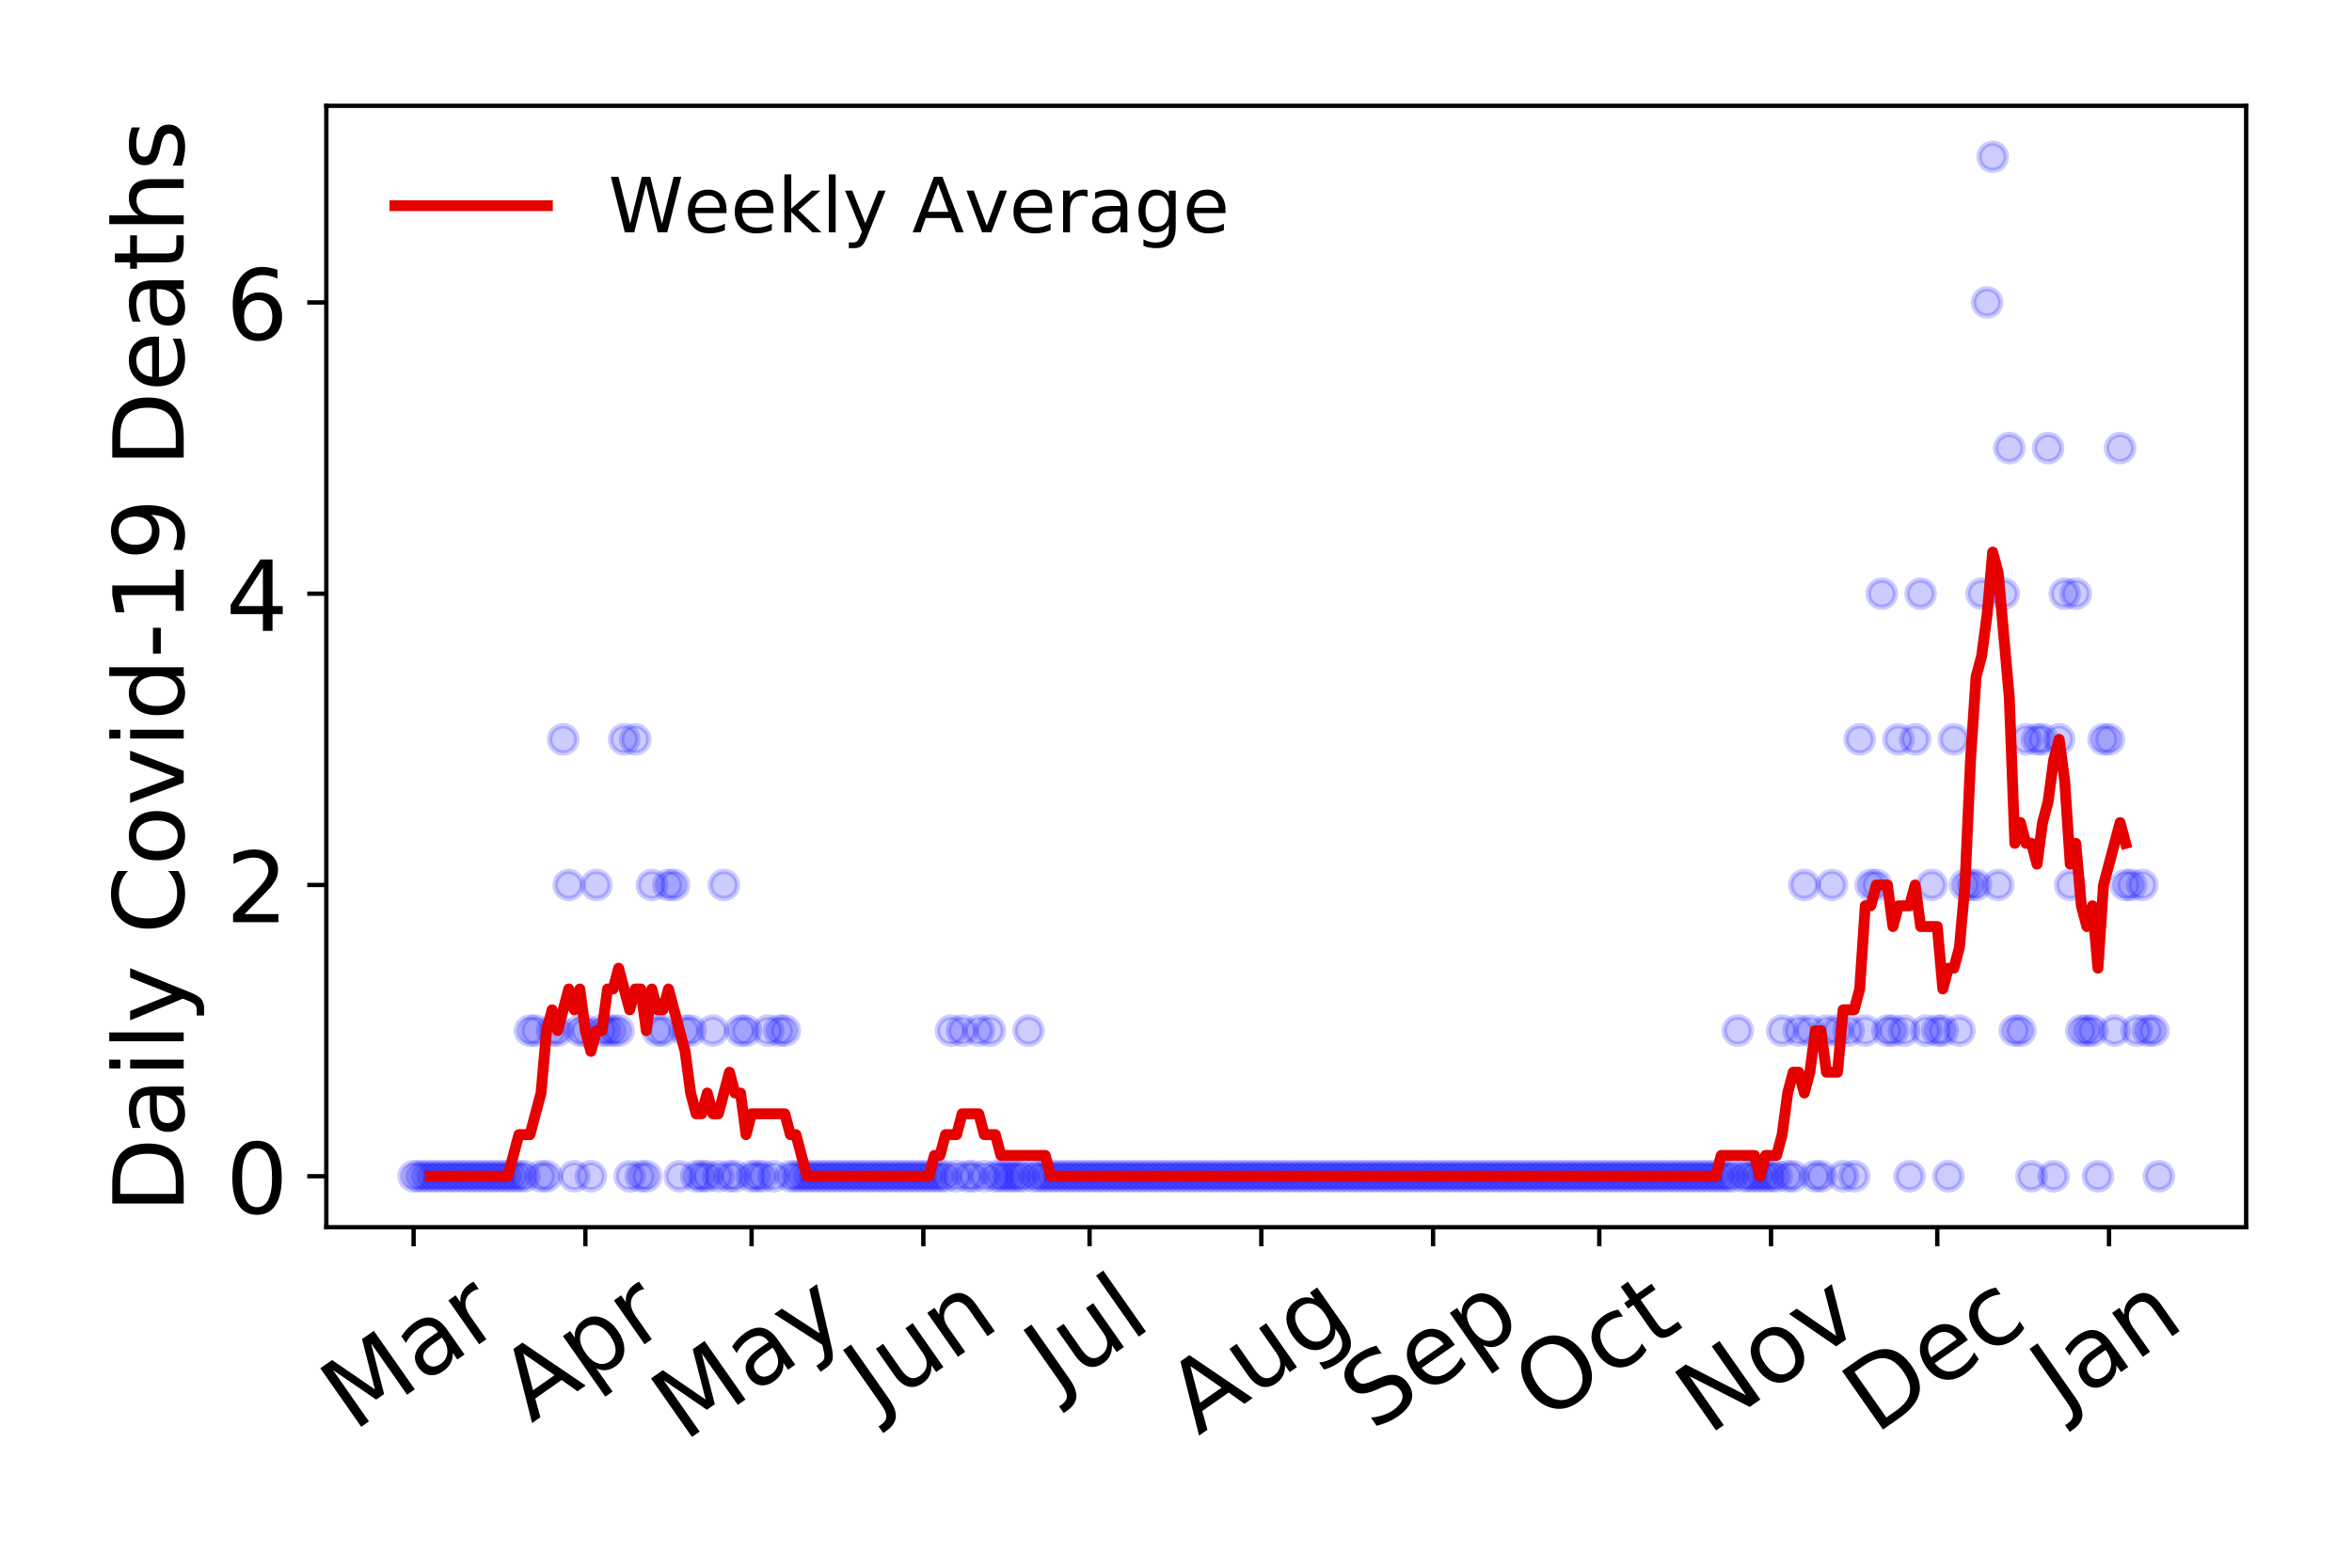 <?xml version="1.0" encoding="utf-8" standalone="no"?>
<!DOCTYPE svg PUBLIC "-//W3C//DTD SVG 1.1//EN"
  "http://www.w3.org/Graphics/SVG/1.1/DTD/svg11.dtd">
<!-- Created with matplotlib (https://matplotlib.org/) -->
<svg height="288pt" version="1.1" viewBox="0 0 432 288" width="432pt" xmlns="http://www.w3.org/2000/svg" xmlns:xlink="http://www.w3.org/1999/xlink">
 <defs>
  <style type="text/css">
*{stroke-linecap:butt;stroke-linejoin:round;}
  </style>
 </defs>
 <g id="figure_1">
  <g id="patch_1">
   <path d="M 0 288 
L 432 288 
L 432 0 
L 0 0 
z
" style="fill:#ffffff;"/>
  </g>
  <g id="axes_1">
   <g id="patch_2">
    <path d="M 59.94 225.45 
L 412.56 225.45 
L 412.56 19.44 
L 59.94 19.44 
z
" style="fill:#ffffff;"/>
   </g>
   <g id="matplotlib.axis_1">
    <g id="xtick_1">
     <g id="line2d_1">
      <defs>
       <path d="M 0 0 
L 0 3.5 
" id="m4f3fb7907d" style="stroke:#000000;stroke-width:0.8;"/>
      </defs>
      <g>
       <use style="stroke:#000000;stroke-width:0.8;" x="75.968" xlink:href="#m4f3fb7907d" y="225.45"/>
      </g>
     </g>
     <g id="text_1">
      <!-- Mar -->
      <defs>
       <path d="M 9.812 72.906 
L 24.516 72.906 
L 43.109 23.297 
L 61.812 72.906 
L 76.516 72.906 
L 76.516 0 
L 66.891 0 
L 66.891 64.016 
L 48.094 14.016 
L 38.188 14.016 
L 19.391 64.016 
L 19.391 0 
L 9.812 0 
z
" id="DejaVuSans-77"/>
       <path d="M 34.281 27.484 
Q 23.391 27.484 19.188 25 
Q 14.984 22.516 14.984 16.5 
Q 14.984 11.719 18.141 8.906 
Q 21.297 6.109 26.703 6.109 
Q 34.188 6.109 38.703 11.406 
Q 43.219 16.703 43.219 25.484 
L 43.219 27.484 
z
M 52.203 31.203 
L 52.203 0 
L 43.219 0 
L 43.219 8.297 
Q 40.141 3.328 35.547 0.953 
Q 30.953 -1.422 24.312 -1.422 
Q 15.922 -1.422 10.953 3.297 
Q 6 8.016 6 15.922 
Q 6 25.141 12.172 29.828 
Q 18.359 34.516 30.609 34.516 
L 43.219 34.516 
L 43.219 35.406 
Q 43.219 41.609 39.141 45 
Q 35.062 48.391 27.688 48.391 
Q 23 48.391 18.547 47.266 
Q 14.109 46.141 10.016 43.891 
L 10.016 52.203 
Q 14.938 54.109 19.578 55.047 
Q 24.219 56 28.609 56 
Q 40.484 56 46.344 49.844 
Q 52.203 43.703 52.203 31.203 
z
" id="DejaVuSans-97"/>
       <path d="M 41.109 46.297 
Q 39.594 47.172 37.812 47.578 
Q 36.031 48 33.891 48 
Q 26.266 48 22.188 43.047 
Q 18.109 38.094 18.109 28.812 
L 18.109 0 
L 9.078 0 
L 9.078 54.688 
L 18.109 54.688 
L 18.109 46.188 
Q 20.953 51.172 25.484 53.578 
Q 30.031 56 36.531 56 
Q 37.453 56 38.578 55.875 
Q 39.703 55.766 41.062 55.516 
z
" id="DejaVuSans-114"/>
      </defs>
      <g transform="translate(64.907 263.132)rotate(-35)scale(0.18 -0.18)">
       <use xlink:href="#DejaVuSans-77"/>
       <use x="86.279" xlink:href="#DejaVuSans-97"/>
       <use x="147.559" xlink:href="#DejaVuSans-114"/>
      </g>
     </g>
    </g>
    <g id="xtick_2">
     <g id="line2d_2">
      <g>
       <use style="stroke:#000000;stroke-width:0.8;" x="107.516" xlink:href="#m4f3fb7907d" y="225.45"/>
      </g>
     </g>
     <g id="text_2">
      <!-- Apr -->
      <defs>
       <path d="M 34.188 63.188 
L 20.797 26.906 
L 47.609 26.906 
z
M 28.609 72.906 
L 39.797 72.906 
L 67.578 0 
L 57.328 0 
L 50.688 18.703 
L 17.828 18.703 
L 11.188 0 
L 0.781 0 
z
" id="DejaVuSans-65"/>
       <path d="M 18.109 8.203 
L 18.109 -20.797 
L 9.078 -20.797 
L 9.078 54.688 
L 18.109 54.688 
L 18.109 46.391 
Q 20.953 51.266 25.266 53.625 
Q 29.594 56 35.594 56 
Q 45.562 56 51.781 48.094 
Q 58.016 40.188 58.016 27.297 
Q 58.016 14.406 51.781 6.484 
Q 45.562 -1.422 35.594 -1.422 
Q 29.594 -1.422 25.266 0.953 
Q 20.953 3.328 18.109 8.203 
z
M 48.688 27.297 
Q 48.688 37.203 44.609 42.844 
Q 40.531 48.484 33.406 48.484 
Q 26.266 48.484 22.188 42.844 
Q 18.109 37.203 18.109 27.297 
Q 18.109 17.391 22.188 11.75 
Q 26.266 6.109 33.406 6.109 
Q 40.531 6.109 44.609 11.75 
Q 48.688 17.391 48.688 27.297 
z
" id="DejaVuSans-112"/>
      </defs>
      <g transform="translate(97.61 261.514)rotate(-35)scale(0.18 -0.18)">
       <use xlink:href="#DejaVuSans-65"/>
       <use x="68.408" xlink:href="#DejaVuSans-112"/>
       <use x="131.885" xlink:href="#DejaVuSans-114"/>
      </g>
     </g>
    </g>
    <g id="xtick_3">
     <g id="line2d_3">
      <g>
       <use style="stroke:#000000;stroke-width:0.8;" x="138.046" xlink:href="#m4f3fb7907d" y="225.45"/>
      </g>
     </g>
     <g id="text_3">
      <!-- May -->
      <defs>
       <path d="M 32.172 -5.078 
Q 28.375 -14.844 24.75 -17.812 
Q 21.141 -20.797 15.094 -20.797 
L 7.906 -20.797 
L 7.906 -13.281 
L 13.188 -13.281 
Q 16.891 -13.281 18.938 -11.516 
Q 21 -9.766 23.484 -3.219 
L 25.094 0.875 
L 2.984 54.688 
L 12.5 54.688 
L 29.594 11.922 
L 46.688 54.688 
L 56.203 54.688 
z
" id="DejaVuSans-121"/>
      </defs>
      <g transform="translate(125.652 264.999)rotate(-35)scale(0.18 -0.18)">
       <use xlink:href="#DejaVuSans-77"/>
       <use x="86.279" xlink:href="#DejaVuSans-97"/>
       <use x="147.559" xlink:href="#DejaVuSans-121"/>
      </g>
     </g>
    </g>
    <g id="xtick_4">
     <g id="line2d_4">
      <g>
       <use style="stroke:#000000;stroke-width:0.8;" x="169.593" xlink:href="#m4f3fb7907d" y="225.45"/>
      </g>
     </g>
     <g id="text_4">
      <!-- Jun -->
      <defs>
       <path d="M 9.812 72.906 
L 19.672 72.906 
L 19.672 5.078 
Q 19.672 -8.109 14.672 -14.062 
Q 9.672 -20.016 -1.422 -20.016 
L -5.172 -20.016 
L -5.172 -11.719 
L -2.094 -11.719 
Q 4.438 -11.719 7.125 -8.047 
Q 9.812 -4.391 9.812 5.078 
z
" id="DejaVuSans-74"/>
       <path d="M 8.5 21.578 
L 8.5 54.688 
L 17.484 54.688 
L 17.484 21.922 
Q 17.484 14.156 20.5 10.266 
Q 23.531 6.391 29.594 6.391 
Q 36.859 6.391 41.078 11.031 
Q 45.312 15.672 45.312 23.688 
L 45.312 54.688 
L 54.297 54.688 
L 54.297 0 
L 45.312 0 
L 45.312 8.406 
Q 42.047 3.422 37.719 1 
Q 33.406 -1.422 27.688 -1.422 
Q 18.266 -1.422 13.375 4.438 
Q 8.5 10.297 8.5 21.578 
z
M 31.109 56 
z
" id="DejaVuSans-117"/>
       <path d="M 54.891 33.016 
L 54.891 0 
L 45.906 0 
L 45.906 32.719 
Q 45.906 40.484 42.875 44.328 
Q 39.844 48.188 33.797 48.188 
Q 26.516 48.188 22.312 43.547 
Q 18.109 38.922 18.109 30.906 
L 18.109 0 
L 9.078 0 
L 9.078 54.688 
L 18.109 54.688 
L 18.109 46.188 
Q 21.344 51.125 25.703 53.562 
Q 30.078 56 35.797 56 
Q 45.219 56 50.047 50.172 
Q 54.891 44.344 54.891 33.016 
z
" id="DejaVuSans-110"/>
      </defs>
      <g transform="translate(160.923 259.785)rotate(-35)scale(0.18 -0.18)">
       <use xlink:href="#DejaVuSans-74"/>
       <use x="29.492" xlink:href="#DejaVuSans-117"/>
       <use x="92.871" xlink:href="#DejaVuSans-110"/>
      </g>
     </g>
    </g>
    <g id="xtick_5">
     <g id="line2d_5">
      <g>
       <use style="stroke:#000000;stroke-width:0.8;" x="200.123" xlink:href="#m4f3fb7907d" y="225.45"/>
      </g>
     </g>
     <g id="text_5">
      <!-- Jul -->
      <defs>
       <path d="M 9.422 75.984 
L 18.406 75.984 
L 18.406 0 
L 9.422 0 
z
" id="DejaVuSans-108"/>
      </defs>
      <g transform="translate(194.077 256.11)rotate(-35)scale(0.18 -0.18)">
       <use xlink:href="#DejaVuSans-74"/>
       <use x="29.492" xlink:href="#DejaVuSans-117"/>
       <use x="92.871" xlink:href="#DejaVuSans-108"/>
      </g>
     </g>
    </g>
    <g id="xtick_6">
     <g id="line2d_6">
      <g>
       <use style="stroke:#000000;stroke-width:0.8;" x="231.671" xlink:href="#m4f3fb7907d" y="225.45"/>
      </g>
     </g>
     <g id="text_6">
      <!-- Aug -->
      <defs>
       <path d="M 45.406 27.984 
Q 45.406 37.75 41.375 43.109 
Q 37.359 48.484 30.078 48.484 
Q 22.859 48.484 18.828 43.109 
Q 14.797 37.75 14.797 27.984 
Q 14.797 18.266 18.828 12.891 
Q 22.859 7.516 30.078 7.516 
Q 37.359 7.516 41.375 12.891 
Q 45.406 18.266 45.406 27.984 
z
M 54.391 6.781 
Q 54.391 -7.172 48.188 -13.984 
Q 42 -20.797 29.203 -20.797 
Q 24.469 -20.797 20.266 -20.094 
Q 16.062 -19.391 12.109 -17.922 
L 12.109 -9.188 
Q 16.062 -11.328 19.922 -12.344 
Q 23.781 -13.375 27.781 -13.375 
Q 36.625 -13.375 41.016 -8.766 
Q 45.406 -4.156 45.406 5.172 
L 45.406 9.625 
Q 42.625 4.781 38.281 2.391 
Q 33.938 0 27.875 0 
Q 17.828 0 11.672 7.656 
Q 5.516 15.328 5.516 27.984 
Q 5.516 40.672 11.672 48.328 
Q 17.828 56 27.875 56 
Q 33.938 56 38.281 53.609 
Q 42.625 51.219 45.406 46.391 
L 45.406 54.688 
L 54.391 54.688 
z
" id="DejaVuSans-103"/>
      </defs>
      <g transform="translate(220.124 263.813)rotate(-35)scale(0.18 -0.18)">
       <use xlink:href="#DejaVuSans-65"/>
       <use x="68.408" xlink:href="#DejaVuSans-117"/>
       <use x="131.787" xlink:href="#DejaVuSans-103"/>
      </g>
     </g>
    </g>
    <g id="xtick_7">
     <g id="line2d_7">
      <g>
       <use style="stroke:#000000;stroke-width:0.8;" x="263.218" xlink:href="#m4f3fb7907d" y="225.45"/>
      </g>
     </g>
     <g id="text_7">
      <!-- Sep -->
      <defs>
       <path d="M 53.516 70.516 
L 53.516 60.891 
Q 47.906 63.578 42.922 64.891 
Q 37.938 66.219 33.297 66.219 
Q 25.25 66.219 20.875 63.094 
Q 16.5 59.969 16.5 54.203 
Q 16.5 49.359 19.406 46.891 
Q 22.312 44.438 30.422 42.922 
L 36.375 41.703 
Q 47.406 39.594 52.656 34.297 
Q 57.906 29 57.906 20.125 
Q 57.906 9.516 50.797 4.047 
Q 43.703 -1.422 29.984 -1.422 
Q 24.812 -1.422 18.969 -0.25 
Q 13.141 0.922 6.891 3.219 
L 6.891 13.375 
Q 12.891 10.016 18.656 8.297 
Q 24.422 6.594 29.984 6.594 
Q 38.422 6.594 43.016 9.906 
Q 47.609 13.234 47.609 19.391 
Q 47.609 24.75 44.312 27.781 
Q 41.016 30.812 33.5 32.328 
L 27.484 33.5 
Q 16.453 35.688 11.516 40.375 
Q 6.594 45.062 6.594 53.422 
Q 6.594 63.094 13.406 68.656 
Q 20.219 74.219 32.172 74.219 
Q 37.312 74.219 42.625 73.281 
Q 47.953 72.359 53.516 70.516 
z
" id="DejaVuSans-83"/>
       <path d="M 56.203 29.594 
L 56.203 25.203 
L 14.891 25.203 
Q 15.484 15.922 20.484 11.062 
Q 25.484 6.203 34.422 6.203 
Q 39.594 6.203 44.453 7.469 
Q 49.312 8.734 54.109 11.281 
L 54.109 2.781 
Q 49.266 0.734 44.188 -0.344 
Q 39.109 -1.422 33.891 -1.422 
Q 20.797 -1.422 13.156 6.188 
Q 5.516 13.812 5.516 26.812 
Q 5.516 40.234 12.766 48.109 
Q 20.016 56 32.328 56 
Q 43.359 56 49.781 48.891 
Q 56.203 41.797 56.203 29.594 
z
M 47.219 32.234 
Q 47.125 39.594 43.094 43.984 
Q 39.062 48.391 32.422 48.391 
Q 24.906 48.391 20.391 44.141 
Q 15.875 39.891 15.188 32.172 
z
" id="DejaVuSans-101"/>
      </defs>
      <g transform="translate(252.17 263.115)rotate(-35)scale(0.18 -0.18)">
       <use xlink:href="#DejaVuSans-83"/>
       <use x="63.477" xlink:href="#DejaVuSans-101"/>
       <use x="125" xlink:href="#DejaVuSans-112"/>
      </g>
     </g>
    </g>
    <g id="xtick_8">
     <g id="line2d_8">
      <g>
       <use style="stroke:#000000;stroke-width:0.8;" x="293.748" xlink:href="#m4f3fb7907d" y="225.45"/>
      </g>
     </g>
     <g id="text_8">
      <!-- Oct -->
      <defs>
       <path d="M 39.406 66.219 
Q 28.656 66.219 22.328 58.203 
Q 16.016 50.203 16.016 36.375 
Q 16.016 22.609 22.328 14.594 
Q 28.656 6.594 39.406 6.594 
Q 50.141 6.594 56.422 14.594 
Q 62.703 22.609 62.703 36.375 
Q 62.703 50.203 56.422 58.203 
Q 50.141 66.219 39.406 66.219 
z
M 39.406 74.219 
Q 54.734 74.219 63.906 63.938 
Q 73.094 53.656 73.094 36.375 
Q 73.094 19.141 63.906 8.859 
Q 54.734 -1.422 39.406 -1.422 
Q 24.031 -1.422 14.812 8.828 
Q 5.609 19.094 5.609 36.375 
Q 5.609 53.656 14.812 63.938 
Q 24.031 74.219 39.406 74.219 
z
" id="DejaVuSans-79"/>
       <path d="M 48.781 52.594 
L 48.781 44.188 
Q 44.969 46.297 41.141 47.344 
Q 37.312 48.391 33.406 48.391 
Q 24.656 48.391 19.812 42.844 
Q 14.984 37.312 14.984 27.297 
Q 14.984 17.281 19.812 11.734 
Q 24.656 6.203 33.406 6.203 
Q 37.312 6.203 41.141 7.25 
Q 44.969 8.297 48.781 10.406 
L 48.781 2.094 
Q 45.016 0.344 40.984 -0.531 
Q 36.969 -1.422 32.422 -1.422 
Q 20.062 -1.422 12.781 6.344 
Q 5.516 14.109 5.516 27.297 
Q 5.516 40.672 12.859 48.328 
Q 20.219 56 33.016 56 
Q 37.156 56 41.109 55.141 
Q 45.062 54.297 48.781 52.594 
z
" id="DejaVuSans-99"/>
       <path d="M 18.312 70.219 
L 18.312 54.688 
L 36.812 54.688 
L 36.812 47.703 
L 18.312 47.703 
L 18.312 18.016 
Q 18.312 11.328 20.141 9.422 
Q 21.969 7.516 27.594 7.516 
L 36.812 7.516 
L 36.812 0 
L 27.594 0 
Q 17.188 0 13.234 3.875 
Q 9.281 7.766 9.281 18.016 
L 9.281 47.703 
L 2.688 47.703 
L 2.688 54.688 
L 9.281 54.688 
L 9.281 70.219 
z
" id="DejaVuSans-116"/>
      </defs>
      <g transform="translate(283.85 261.505)rotate(-35)scale(0.18 -0.18)">
       <use xlink:href="#DejaVuSans-79"/>
       <use x="78.711" xlink:href="#DejaVuSans-99"/>
       <use x="133.691" xlink:href="#DejaVuSans-116"/>
      </g>
     </g>
    </g>
    <g id="xtick_9">
     <g id="line2d_9">
      <g>
       <use style="stroke:#000000;stroke-width:0.8;" x="325.295" xlink:href="#m4f3fb7907d" y="225.45"/>
      </g>
     </g>
     <g id="text_9">
      <!-- Nov -->
      <defs>
       <path d="M 9.812 72.906 
L 23.094 72.906 
L 55.422 11.922 
L 55.422 72.906 
L 64.984 72.906 
L 64.984 0 
L 51.703 0 
L 19.391 60.984 
L 19.391 0 
L 9.812 0 
z
" id="DejaVuSans-78"/>
       <path d="M 30.609 48.391 
Q 23.391 48.391 19.188 42.75 
Q 14.984 37.109 14.984 27.297 
Q 14.984 17.484 19.156 11.844 
Q 23.344 6.203 30.609 6.203 
Q 37.797 6.203 41.984 11.859 
Q 46.188 17.531 46.188 27.297 
Q 46.188 37.016 41.984 42.703 
Q 37.797 48.391 30.609 48.391 
z
M 30.609 56 
Q 42.328 56 49.016 48.375 
Q 55.719 40.766 55.719 27.297 
Q 55.719 13.875 49.016 6.219 
Q 42.328 -1.422 30.609 -1.422 
Q 18.844 -1.422 12.172 6.219 
Q 5.516 13.875 5.516 27.297 
Q 5.516 40.766 12.172 48.375 
Q 18.844 56 30.609 56 
z
" id="DejaVuSans-111"/>
       <path d="M 2.984 54.688 
L 12.5 54.688 
L 29.594 8.797 
L 46.688 54.688 
L 56.203 54.688 
L 35.688 0 
L 23.484 0 
z
" id="DejaVuSans-118"/>
      </defs>
      <g transform="translate(313.754 263.805)rotate(-35)scale(0.18 -0.18)">
       <use xlink:href="#DejaVuSans-78"/>
       <use x="74.805" xlink:href="#DejaVuSans-111"/>
       <use x="135.986" xlink:href="#DejaVuSans-118"/>
      </g>
     </g>
    </g>
    <g id="xtick_10">
     <g id="line2d_10">
      <g>
       <use style="stroke:#000000;stroke-width:0.8;" x="355.825" xlink:href="#m4f3fb7907d" y="225.45"/>
      </g>
     </g>
     <g id="text_10">
      <!-- Dec -->
      <defs>
       <path d="M 19.672 64.797 
L 19.672 8.109 
L 31.594 8.109 
Q 46.688 8.109 53.688 14.938 
Q 60.688 21.781 60.688 36.531 
Q 60.688 51.172 53.688 57.984 
Q 46.688 64.797 31.594 64.797 
z
M 9.812 72.906 
L 30.078 72.906 
Q 51.266 72.906 61.172 64.094 
Q 71.094 55.281 71.094 36.531 
Q 71.094 17.672 61.125 8.828 
Q 51.172 0 30.078 0 
L 9.812 0 
z
" id="DejaVuSans-68"/>
      </defs>
      <g transform="translate(344.408 263.633)rotate(-35)scale(0.18 -0.18)">
       <use xlink:href="#DejaVuSans-68"/>
       <use x="77.002" xlink:href="#DejaVuSans-101"/>
       <use x="138.525" xlink:href="#DejaVuSans-99"/>
      </g>
     </g>
    </g>
    <g id="xtick_11">
     <g id="line2d_11">
      <g>
       <use style="stroke:#000000;stroke-width:0.8;" x="387.373" xlink:href="#m4f3fb7907d" y="225.45"/>
      </g>
     </g>
     <g id="text_11">
      <!-- Jan -->
      <g transform="translate(378.857 259.569)rotate(-35)scale(0.18 -0.18)">
       <use xlink:href="#DejaVuSans-74"/>
       <use x="29.492" xlink:href="#DejaVuSans-97"/>
       <use x="90.771" xlink:href="#DejaVuSans-110"/>
      </g>
     </g>
    </g>
   </g>
   <g id="matplotlib.axis_2">
    <g id="ytick_1">
     <g id="line2d_12">
      <defs>
       <path d="M 0 0 
L -3.5 0 
" id="m55aff74f94" style="stroke:#000000;stroke-width:0.8;"/>
      </defs>
      <g>
       <use style="stroke:#000000;stroke-width:0.8;" x="59.94" xlink:href="#m55aff74f94" y="216.085"/>
      </g>
     </g>
     <g id="text_12">
      <!-- 0 -->
      <defs>
       <path d="M 31.781 66.406 
Q 24.172 66.406 20.328 58.906 
Q 16.5 51.422 16.5 36.375 
Q 16.5 21.391 20.328 13.891 
Q 24.172 6.391 31.781 6.391 
Q 39.453 6.391 43.281 13.891 
Q 47.125 21.391 47.125 36.375 
Q 47.125 51.422 43.281 58.906 
Q 39.453 66.406 31.781 66.406 
z
M 31.781 74.219 
Q 44.047 74.219 50.516 64.516 
Q 56.984 54.828 56.984 36.375 
Q 56.984 17.969 50.516 8.266 
Q 44.047 -1.422 31.781 -1.422 
Q 19.531 -1.422 13.062 8.266 
Q 6.594 17.969 6.594 36.375 
Q 6.594 54.828 13.062 64.516 
Q 19.531 74.219 31.781 74.219 
z
" id="DejaVuSans-48"/>
      </defs>
      <g transform="translate(41.487 222.924)scale(0.18 -0.18)">
       <use xlink:href="#DejaVuSans-48"/>
      </g>
     </g>
    </g>
    <g id="ytick_2">
     <g id="line2d_13">
      <g>
       <use style="stroke:#000000;stroke-width:0.8;" x="59.94" xlink:href="#m55aff74f94" y="162.576"/>
      </g>
     </g>
     <g id="text_13">
      <!-- 2 -->
      <defs>
       <path d="M 19.188 8.297 
L 53.609 8.297 
L 53.609 0 
L 7.328 0 
L 7.328 8.297 
Q 12.938 14.109 22.625 23.891 
Q 32.328 33.688 34.812 36.531 
Q 39.547 41.844 41.422 45.531 
Q 43.312 49.219 43.312 52.781 
Q 43.312 58.594 39.234 62.25 
Q 35.156 65.922 28.609 65.922 
Q 23.969 65.922 18.812 64.312 
Q 13.672 62.703 7.812 59.422 
L 7.812 69.391 
Q 13.766 71.781 18.938 73 
Q 24.125 74.219 28.422 74.219 
Q 39.75 74.219 46.484 68.547 
Q 53.219 62.891 53.219 53.422 
Q 53.219 48.922 51.531 44.891 
Q 49.859 40.875 45.406 35.406 
Q 44.188 33.984 37.641 27.219 
Q 31.109 20.453 19.188 8.297 
z
" id="DejaVuSans-50"/>
      </defs>
      <g transform="translate(41.487 169.415)scale(0.18 -0.18)">
       <use xlink:href="#DejaVuSans-50"/>
      </g>
     </g>
    </g>
    <g id="ytick_3">
     <g id="line2d_14">
      <g>
       <use style="stroke:#000000;stroke-width:0.8;" x="59.94" xlink:href="#m55aff74f94" y="109.068"/>
      </g>
     </g>
     <g id="text_14">
      <!-- 4 -->
      <defs>
       <path d="M 37.797 64.312 
L 12.891 25.391 
L 37.797 25.391 
z
M 35.203 72.906 
L 47.609 72.906 
L 47.609 25.391 
L 58.016 25.391 
L 58.016 17.188 
L 47.609 17.188 
L 47.609 0 
L 37.797 0 
L 37.797 17.188 
L 4.891 17.188 
L 4.891 26.703 
z
" id="DejaVuSans-52"/>
      </defs>
      <g transform="translate(41.487 115.906)scale(0.18 -0.18)">
       <use xlink:href="#DejaVuSans-52"/>
      </g>
     </g>
    </g>
    <g id="ytick_4">
     <g id="line2d_15">
      <g>
       <use style="stroke:#000000;stroke-width:0.8;" x="59.94" xlink:href="#m55aff74f94" y="55.559"/>
      </g>
     </g>
     <g id="text_15">
      <!-- 6 -->
      <defs>
       <path d="M 33.016 40.375 
Q 26.375 40.375 22.484 35.828 
Q 18.609 31.297 18.609 23.391 
Q 18.609 15.531 22.484 10.953 
Q 26.375 6.391 33.016 6.391 
Q 39.656 6.391 43.531 10.953 
Q 47.406 15.531 47.406 23.391 
Q 47.406 31.297 43.531 35.828 
Q 39.656 40.375 33.016 40.375 
z
M 52.594 71.297 
L 52.594 62.312 
Q 48.875 64.062 45.094 64.984 
Q 41.312 65.922 37.594 65.922 
Q 27.828 65.922 22.672 59.328 
Q 17.531 52.734 16.797 39.406 
Q 19.672 43.656 24.016 45.922 
Q 28.375 48.188 33.594 48.188 
Q 44.578 48.188 50.953 41.516 
Q 57.328 34.859 57.328 23.391 
Q 57.328 12.156 50.688 5.359 
Q 44.047 -1.422 33.016 -1.422 
Q 20.359 -1.422 13.672 8.266 
Q 6.984 17.969 6.984 36.375 
Q 6.984 53.656 15.188 63.938 
Q 23.391 74.219 37.203 74.219 
Q 40.922 74.219 44.703 73.484 
Q 48.484 72.75 52.594 71.297 
z
" id="DejaVuSans-54"/>
      </defs>
      <g transform="translate(41.487 62.397)scale(0.18 -0.18)">
       <use xlink:href="#DejaVuSans-54"/>
      </g>
     </g>
    </g>
    <g id="text_16">
     <!-- Daily Covid-19 Deaths -->
     <defs>
      <path d="M 9.422 54.688 
L 18.406 54.688 
L 18.406 0 
L 9.422 0 
z
M 9.422 75.984 
L 18.406 75.984 
L 18.406 64.594 
L 9.422 64.594 
z
" id="DejaVuSans-105"/>
      <path id="DejaVuSans-32"/>
      <path d="M 64.406 67.281 
L 64.406 56.891 
Q 59.422 61.531 53.781 63.812 
Q 48.141 66.109 41.797 66.109 
Q 29.297 66.109 22.656 58.469 
Q 16.016 50.828 16.016 36.375 
Q 16.016 21.969 22.656 14.328 
Q 29.297 6.688 41.797 6.688 
Q 48.141 6.688 53.781 8.984 
Q 59.422 11.281 64.406 15.922 
L 64.406 5.609 
Q 59.234 2.094 53.438 0.328 
Q 47.656 -1.422 41.219 -1.422 
Q 24.656 -1.422 15.125 8.703 
Q 5.609 18.844 5.609 36.375 
Q 5.609 53.953 15.125 64.078 
Q 24.656 74.219 41.219 74.219 
Q 47.75 74.219 53.531 72.484 
Q 59.328 70.75 64.406 67.281 
z
" id="DejaVuSans-67"/>
      <path d="M 45.406 46.391 
L 45.406 75.984 
L 54.391 75.984 
L 54.391 0 
L 45.406 0 
L 45.406 8.203 
Q 42.578 3.328 38.25 0.953 
Q 33.938 -1.422 27.875 -1.422 
Q 17.969 -1.422 11.734 6.484 
Q 5.516 14.406 5.516 27.297 
Q 5.516 40.188 11.734 48.094 
Q 17.969 56 27.875 56 
Q 33.938 56 38.25 53.625 
Q 42.578 51.266 45.406 46.391 
z
M 14.797 27.297 
Q 14.797 17.391 18.875 11.75 
Q 22.953 6.109 30.078 6.109 
Q 37.203 6.109 41.297 11.75 
Q 45.406 17.391 45.406 27.297 
Q 45.406 37.203 41.297 42.844 
Q 37.203 48.484 30.078 48.484 
Q 22.953 48.484 18.875 42.844 
Q 14.797 37.203 14.797 27.297 
z
" id="DejaVuSans-100"/>
      <path d="M 4.891 31.391 
L 31.203 31.391 
L 31.203 23.391 
L 4.891 23.391 
z
" id="DejaVuSans-45"/>
      <path d="M 12.406 8.297 
L 28.516 8.297 
L 28.516 63.922 
L 10.984 60.406 
L 10.984 69.391 
L 28.422 72.906 
L 38.281 72.906 
L 38.281 8.297 
L 54.391 8.297 
L 54.391 0 
L 12.406 0 
z
" id="DejaVuSans-49"/>
      <path d="M 10.984 1.516 
L 10.984 10.5 
Q 14.703 8.734 18.5 7.812 
Q 22.312 6.891 25.984 6.891 
Q 35.75 6.891 40.891 13.453 
Q 46.047 20.016 46.781 33.406 
Q 43.953 29.203 39.594 26.953 
Q 35.25 24.703 29.984 24.703 
Q 19.047 24.703 12.672 31.312 
Q 6.297 37.938 6.297 49.422 
Q 6.297 60.641 12.938 67.422 
Q 19.578 74.219 30.609 74.219 
Q 43.266 74.219 49.922 64.516 
Q 56.594 54.828 56.594 36.375 
Q 56.594 19.141 48.406 8.859 
Q 40.234 -1.422 26.422 -1.422 
Q 22.703 -1.422 18.891 -0.688 
Q 15.094 0.047 10.984 1.516 
z
M 30.609 32.422 
Q 37.25 32.422 41.125 36.953 
Q 45.016 41.5 45.016 49.422 
Q 45.016 57.281 41.125 61.844 
Q 37.25 66.406 30.609 66.406 
Q 23.969 66.406 20.094 61.844 
Q 16.219 57.281 16.219 49.422 
Q 16.219 41.5 20.094 36.953 
Q 23.969 32.422 30.609 32.422 
z
" id="DejaVuSans-57"/>
      <path d="M 54.891 33.016 
L 54.891 0 
L 45.906 0 
L 45.906 32.719 
Q 45.906 40.484 42.875 44.328 
Q 39.844 48.188 33.797 48.188 
Q 26.516 48.188 22.312 43.547 
Q 18.109 38.922 18.109 30.906 
L 18.109 0 
L 9.078 0 
L 9.078 75.984 
L 18.109 75.984 
L 18.109 46.188 
Q 21.344 51.125 25.703 53.562 
Q 30.078 56 35.797 56 
Q 45.219 56 50.047 50.172 
Q 54.891 44.344 54.891 33.016 
z
" id="DejaVuSans-104"/>
      <path d="M 44.281 53.078 
L 44.281 44.578 
Q 40.484 46.531 36.375 47.5 
Q 32.281 48.484 27.875 48.484 
Q 21.188 48.484 17.844 46.438 
Q 14.5 44.391 14.5 40.281 
Q 14.5 37.156 16.891 35.375 
Q 19.281 33.594 26.516 31.984 
L 29.594 31.297 
Q 39.156 29.25 43.188 25.516 
Q 47.219 21.781 47.219 15.094 
Q 47.219 7.469 41.188 3.016 
Q 35.156 -1.422 24.609 -1.422 
Q 20.219 -1.422 15.453 -0.562 
Q 10.688 0.297 5.422 2 
L 5.422 11.281 
Q 10.406 8.688 15.234 7.391 
Q 20.062 6.109 24.812 6.109 
Q 31.156 6.109 34.562 8.281 
Q 37.984 10.453 37.984 14.406 
Q 37.984 18.062 35.516 20.016 
Q 33.062 21.969 24.703 23.781 
L 21.578 24.516 
Q 13.234 26.266 9.516 29.906 
Q 5.812 33.547 5.812 39.891 
Q 5.812 47.609 11.281 51.797 
Q 16.75 56 26.812 56 
Q 31.781 56 36.172 55.266 
Q 40.578 54.547 44.281 53.078 
z
" id="DejaVuSans-115"/>
     </defs>
     <g transform="translate(33.744 222.874)rotate(-90)scale(0.18 -0.18)">
      <use xlink:href="#DejaVuSans-68"/>
      <use x="77.002" xlink:href="#DejaVuSans-97"/>
      <use x="138.281" xlink:href="#DejaVuSans-105"/>
      <use x="166.064" xlink:href="#DejaVuSans-108"/>
      <use x="193.848" xlink:href="#DejaVuSans-121"/>
      <use x="253.027" xlink:href="#DejaVuSans-32"/>
      <use x="284.814" xlink:href="#DejaVuSans-67"/>
      <use x="354.639" xlink:href="#DejaVuSans-111"/>
      <use x="415.82" xlink:href="#DejaVuSans-118"/>
      <use x="475" xlink:href="#DejaVuSans-105"/>
      <use x="502.783" xlink:href="#DejaVuSans-100"/>
      <use x="566.26" xlink:href="#DejaVuSans-45"/>
      <use x="602.344" xlink:href="#DejaVuSans-49"/>
      <use x="665.967" xlink:href="#DejaVuSans-57"/>
      <use x="729.59" xlink:href="#DejaVuSans-32"/>
      <use x="761.377" xlink:href="#DejaVuSans-68"/>
      <use x="838.379" xlink:href="#DejaVuSans-101"/>
      <use x="899.902" xlink:href="#DejaVuSans-97"/>
      <use x="961.182" xlink:href="#DejaVuSans-116"/>
      <use x="1000.391" xlink:href="#DejaVuSans-104"/>
      <use x="1063.77" xlink:href="#DejaVuSans-115"/>
     </g>
    </g>
   </g>
   <g id="line2d_16">
    <defs>
     <path d="M 0 2.5 
C 0.663 2.5 1.299 2.237 1.768 1.768 
C 2.237 1.299 2.5 0.663 2.5 0 
C 2.5 -0.663 2.237 -1.299 1.768 -1.768 
C 1.299 -2.237 0.663 -2.5 0 -2.5 
C -0.663 -2.5 -1.299 -2.237 -1.768 -1.768 
C -2.237 -1.299 -2.5 -0.663 -2.5 0 
C -2.5 0.663 -2.237 1.299 -1.768 1.768 
C -1.299 2.237 -0.663 2.5 0 2.5 
z
" id="mfdb54464dc" style="stroke:#0000ff;stroke-opacity:0.2;"/>
    </defs>
    <g clip-path="url(#p9b4cb4865e)">
     <use style="fill:#0000ff;fill-opacity:0.2;stroke:#0000ff;stroke-opacity:0.2;" x="75.968" xlink:href="#mfdb54464dc" y="216.085"/>
     <use style="fill:#0000ff;fill-opacity:0.2;stroke:#0000ff;stroke-opacity:0.2;" x="76.986" xlink:href="#mfdb54464dc" y="216.085"/>
     <use style="fill:#0000ff;fill-opacity:0.2;stroke:#0000ff;stroke-opacity:0.2;" x="78.004" xlink:href="#mfdb54464dc" y="216.085"/>
     <use style="fill:#0000ff;fill-opacity:0.2;stroke:#0000ff;stroke-opacity:0.2;" x="79.021" xlink:href="#mfdb54464dc" y="216.085"/>
     <use style="fill:#0000ff;fill-opacity:0.2;stroke:#0000ff;stroke-opacity:0.2;" x="80.039" xlink:href="#mfdb54464dc" y="216.085"/>
     <use style="fill:#0000ff;fill-opacity:0.2;stroke:#0000ff;stroke-opacity:0.2;" x="81.056" xlink:href="#mfdb54464dc" y="216.085"/>
     <use style="fill:#0000ff;fill-opacity:0.2;stroke:#0000ff;stroke-opacity:0.2;" x="82.074" xlink:href="#mfdb54464dc" y="216.085"/>
     <use style="fill:#0000ff;fill-opacity:0.2;stroke:#0000ff;stroke-opacity:0.2;" x="83.092" xlink:href="#mfdb54464dc" y="216.085"/>
     <use style="fill:#0000ff;fill-opacity:0.2;stroke:#0000ff;stroke-opacity:0.2;" x="84.109" xlink:href="#mfdb54464dc" y="216.085"/>
     <use style="fill:#0000ff;fill-opacity:0.2;stroke:#0000ff;stroke-opacity:0.2;" x="85.127" xlink:href="#mfdb54464dc" y="216.085"/>
     <use style="fill:#0000ff;fill-opacity:0.2;stroke:#0000ff;stroke-opacity:0.2;" x="86.145" xlink:href="#mfdb54464dc" y="216.085"/>
     <use style="fill:#0000ff;fill-opacity:0.2;stroke:#0000ff;stroke-opacity:0.2;" x="87.162" xlink:href="#mfdb54464dc" y="216.085"/>
     <use style="fill:#0000ff;fill-opacity:0.2;stroke:#0000ff;stroke-opacity:0.2;" x="88.18" xlink:href="#mfdb54464dc" y="216.085"/>
     <use style="fill:#0000ff;fill-opacity:0.2;stroke:#0000ff;stroke-opacity:0.2;" x="89.198" xlink:href="#mfdb54464dc" y="216.085"/>
     <use style="fill:#0000ff;fill-opacity:0.2;stroke:#0000ff;stroke-opacity:0.2;" x="90.215" xlink:href="#mfdb54464dc" y="216.085"/>
     <use style="fill:#0000ff;fill-opacity:0.2;stroke:#0000ff;stroke-opacity:0.2;" x="91.233" xlink:href="#mfdb54464dc" y="216.085"/>
     <use style="fill:#0000ff;fill-opacity:0.2;stroke:#0000ff;stroke-opacity:0.2;" x="92.251" xlink:href="#mfdb54464dc" y="216.085"/>
     <use style="fill:#0000ff;fill-opacity:0.2;stroke:#0000ff;stroke-opacity:0.2;" x="93.268" xlink:href="#mfdb54464dc" y="216.085"/>
     <use style="fill:#0000ff;fill-opacity:0.2;stroke:#0000ff;stroke-opacity:0.2;" x="94.286" xlink:href="#mfdb54464dc" y="216.085"/>
     <use style="fill:#0000ff;fill-opacity:0.2;stroke:#0000ff;stroke-opacity:0.2;" x="95.304" xlink:href="#mfdb54464dc" y="216.085"/>
     <use style="fill:#0000ff;fill-opacity:0.2;stroke:#0000ff;stroke-opacity:0.2;" x="96.321" xlink:href="#mfdb54464dc" y="216.085"/>
     <use style="fill:#0000ff;fill-opacity:0.2;stroke:#0000ff;stroke-opacity:0.2;" x="97.339" xlink:href="#mfdb54464dc" y="189.331"/>
     <use style="fill:#0000ff;fill-opacity:0.2;stroke:#0000ff;stroke-opacity:0.2;" x="98.357" xlink:href="#mfdb54464dc" y="189.331"/>
     <use style="fill:#0000ff;fill-opacity:0.2;stroke:#0000ff;stroke-opacity:0.2;" x="99.374" xlink:href="#mfdb54464dc" y="216.085"/>
     <use style="fill:#0000ff;fill-opacity:0.2;stroke:#0000ff;stroke-opacity:0.2;" x="100.392" xlink:href="#mfdb54464dc" y="216.085"/>
     <use style="fill:#0000ff;fill-opacity:0.2;stroke:#0000ff;stroke-opacity:0.2;" x="101.41" xlink:href="#mfdb54464dc" y="189.331"/>
     <use style="fill:#0000ff;fill-opacity:0.2;stroke:#0000ff;stroke-opacity:0.2;" x="102.427" xlink:href="#mfdb54464dc" y="189.331"/>
     <use style="fill:#0000ff;fill-opacity:0.2;stroke:#0000ff;stroke-opacity:0.2;" x="103.445" xlink:href="#mfdb54464dc" y="135.822"/>
     <use style="fill:#0000ff;fill-opacity:0.2;stroke:#0000ff;stroke-opacity:0.2;" x="104.463" xlink:href="#mfdb54464dc" y="162.576"/>
     <use style="fill:#0000ff;fill-opacity:0.2;stroke:#0000ff;stroke-opacity:0.2;" x="105.48" xlink:href="#mfdb54464dc" y="216.085"/>
     <use style="fill:#0000ff;fill-opacity:0.2;stroke:#0000ff;stroke-opacity:0.2;" x="106.498" xlink:href="#mfdb54464dc" y="189.331"/>
     <use style="fill:#0000ff;fill-opacity:0.2;stroke:#0000ff;stroke-opacity:0.2;" x="107.516" xlink:href="#mfdb54464dc" y="189.331"/>
     <use style="fill:#0000ff;fill-opacity:0.2;stroke:#0000ff;stroke-opacity:0.2;" x="108.533" xlink:href="#mfdb54464dc" y="216.085"/>
     <use style="fill:#0000ff;fill-opacity:0.2;stroke:#0000ff;stroke-opacity:0.2;" x="109.551" xlink:href="#mfdb54464dc" y="162.576"/>
     <use style="fill:#0000ff;fill-opacity:0.2;stroke:#0000ff;stroke-opacity:0.2;" x="110.569" xlink:href="#mfdb54464dc" y="189.331"/>
     <use style="fill:#0000ff;fill-opacity:0.2;stroke:#0000ff;stroke-opacity:0.2;" x="111.586" xlink:href="#mfdb54464dc" y="189.331"/>
     <use style="fill:#0000ff;fill-opacity:0.2;stroke:#0000ff;stroke-opacity:0.2;" x="112.604" xlink:href="#mfdb54464dc" y="189.331"/>
     <use style="fill:#0000ff;fill-opacity:0.2;stroke:#0000ff;stroke-opacity:0.2;" x="113.622" xlink:href="#mfdb54464dc" y="189.331"/>
     <use style="fill:#0000ff;fill-opacity:0.2;stroke:#0000ff;stroke-opacity:0.2;" x="114.639" xlink:href="#mfdb54464dc" y="135.822"/>
     <use style="fill:#0000ff;fill-opacity:0.2;stroke:#0000ff;stroke-opacity:0.2;" x="115.657" xlink:href="#mfdb54464dc" y="216.085"/>
     <use style="fill:#0000ff;fill-opacity:0.2;stroke:#0000ff;stroke-opacity:0.2;" x="116.675" xlink:href="#mfdb54464dc" y="135.822"/>
     <use style="fill:#0000ff;fill-opacity:0.2;stroke:#0000ff;stroke-opacity:0.2;" x="117.692" xlink:href="#mfdb54464dc" y="216.085"/>
     <use style="fill:#0000ff;fill-opacity:0.2;stroke:#0000ff;stroke-opacity:0.2;" x="118.71" xlink:href="#mfdb54464dc" y="216.085"/>
     <use style="fill:#0000ff;fill-opacity:0.2;stroke:#0000ff;stroke-opacity:0.2;" x="119.728" xlink:href="#mfdb54464dc" y="162.576"/>
     <use style="fill:#0000ff;fill-opacity:0.2;stroke:#0000ff;stroke-opacity:0.2;" x="120.745" xlink:href="#mfdb54464dc" y="189.331"/>
     <use style="fill:#0000ff;fill-opacity:0.2;stroke:#0000ff;stroke-opacity:0.2;" x="121.763" xlink:href="#mfdb54464dc" y="189.331"/>
     <use style="fill:#0000ff;fill-opacity:0.2;stroke:#0000ff;stroke-opacity:0.2;" x="122.781" xlink:href="#mfdb54464dc" y="162.576"/>
     <use style="fill:#0000ff;fill-opacity:0.2;stroke:#0000ff;stroke-opacity:0.2;" x="123.798" xlink:href="#mfdb54464dc" y="162.576"/>
     <use style="fill:#0000ff;fill-opacity:0.2;stroke:#0000ff;stroke-opacity:0.2;" x="124.816" xlink:href="#mfdb54464dc" y="216.085"/>
     <use style="fill:#0000ff;fill-opacity:0.2;stroke:#0000ff;stroke-opacity:0.2;" x="125.834" xlink:href="#mfdb54464dc" y="189.331"/>
     <use style="fill:#0000ff;fill-opacity:0.2;stroke:#0000ff;stroke-opacity:0.2;" x="126.851" xlink:href="#mfdb54464dc" y="189.331"/>
     <use style="fill:#0000ff;fill-opacity:0.2;stroke:#0000ff;stroke-opacity:0.2;" x="127.869" xlink:href="#mfdb54464dc" y="216.085"/>
     <use style="fill:#0000ff;fill-opacity:0.2;stroke:#0000ff;stroke-opacity:0.2;" x="128.887" xlink:href="#mfdb54464dc" y="216.085"/>
     <use style="fill:#0000ff;fill-opacity:0.2;stroke:#0000ff;stroke-opacity:0.2;" x="129.904" xlink:href="#mfdb54464dc" y="216.085"/>
     <use style="fill:#0000ff;fill-opacity:0.2;stroke:#0000ff;stroke-opacity:0.2;" x="130.922" xlink:href="#mfdb54464dc" y="189.331"/>
     <use style="fill:#0000ff;fill-opacity:0.2;stroke:#0000ff;stroke-opacity:0.2;" x="131.94" xlink:href="#mfdb54464dc" y="216.085"/>
     <use style="fill:#0000ff;fill-opacity:0.2;stroke:#0000ff;stroke-opacity:0.2;" x="132.957" xlink:href="#mfdb54464dc" y="162.576"/>
     <use style="fill:#0000ff;fill-opacity:0.2;stroke:#0000ff;stroke-opacity:0.2;" x="133.975" xlink:href="#mfdb54464dc" y="216.085"/>
     <use style="fill:#0000ff;fill-opacity:0.2;stroke:#0000ff;stroke-opacity:0.2;" x="134.993" xlink:href="#mfdb54464dc" y="216.085"/>
     <use style="fill:#0000ff;fill-opacity:0.2;stroke:#0000ff;stroke-opacity:0.2;" x="136.01" xlink:href="#mfdb54464dc" y="189.331"/>
     <use style="fill:#0000ff;fill-opacity:0.2;stroke:#0000ff;stroke-opacity:0.2;" x="137.028" xlink:href="#mfdb54464dc" y="189.331"/>
     <use style="fill:#0000ff;fill-opacity:0.2;stroke:#0000ff;stroke-opacity:0.2;" x="138.046" xlink:href="#mfdb54464dc" y="216.085"/>
     <use style="fill:#0000ff;fill-opacity:0.2;stroke:#0000ff;stroke-opacity:0.2;" x="139.063" xlink:href="#mfdb54464dc" y="216.085"/>
     <use style="fill:#0000ff;fill-opacity:0.2;stroke:#0000ff;stroke-opacity:0.2;" x="140.081" xlink:href="#mfdb54464dc" y="216.085"/>
     <use style="fill:#0000ff;fill-opacity:0.2;stroke:#0000ff;stroke-opacity:0.2;" x="141.099" xlink:href="#mfdb54464dc" y="189.331"/>
     <use style="fill:#0000ff;fill-opacity:0.2;stroke:#0000ff;stroke-opacity:0.2;" x="142.116" xlink:href="#mfdb54464dc" y="216.085"/>
     <use style="fill:#0000ff;fill-opacity:0.2;stroke:#0000ff;stroke-opacity:0.2;" x="143.134" xlink:href="#mfdb54464dc" y="189.331"/>
     <use style="fill:#0000ff;fill-opacity:0.2;stroke:#0000ff;stroke-opacity:0.2;" x="144.152" xlink:href="#mfdb54464dc" y="189.331"/>
     <use style="fill:#0000ff;fill-opacity:0.2;stroke:#0000ff;stroke-opacity:0.2;" x="145.169" xlink:href="#mfdb54464dc" y="216.085"/>
     <use style="fill:#0000ff;fill-opacity:0.2;stroke:#0000ff;stroke-opacity:0.2;" x="146.187" xlink:href="#mfdb54464dc" y="216.085"/>
     <use style="fill:#0000ff;fill-opacity:0.2;stroke:#0000ff;stroke-opacity:0.2;" x="147.205" xlink:href="#mfdb54464dc" y="216.085"/>
     <use style="fill:#0000ff;fill-opacity:0.2;stroke:#0000ff;stroke-opacity:0.2;" x="148.222" xlink:href="#mfdb54464dc" y="216.085"/>
     <use style="fill:#0000ff;fill-opacity:0.2;stroke:#0000ff;stroke-opacity:0.2;" x="149.24" xlink:href="#mfdb54464dc" y="216.085"/>
     <use style="fill:#0000ff;fill-opacity:0.2;stroke:#0000ff;stroke-opacity:0.2;" x="150.258" xlink:href="#mfdb54464dc" y="216.085"/>
     <use style="fill:#0000ff;fill-opacity:0.2;stroke:#0000ff;stroke-opacity:0.2;" x="151.275" xlink:href="#mfdb54464dc" y="216.085"/>
     <use style="fill:#0000ff;fill-opacity:0.2;stroke:#0000ff;stroke-opacity:0.2;" x="152.293" xlink:href="#mfdb54464dc" y="216.085"/>
     <use style="fill:#0000ff;fill-opacity:0.2;stroke:#0000ff;stroke-opacity:0.2;" x="153.311" xlink:href="#mfdb54464dc" y="216.085"/>
     <use style="fill:#0000ff;fill-opacity:0.2;stroke:#0000ff;stroke-opacity:0.2;" x="154.328" xlink:href="#mfdb54464dc" y="216.085"/>
     <use style="fill:#0000ff;fill-opacity:0.2;stroke:#0000ff;stroke-opacity:0.2;" x="155.346" xlink:href="#mfdb54464dc" y="216.085"/>
     <use style="fill:#0000ff;fill-opacity:0.2;stroke:#0000ff;stroke-opacity:0.2;" x="156.364" xlink:href="#mfdb54464dc" y="216.085"/>
     <use style="fill:#0000ff;fill-opacity:0.2;stroke:#0000ff;stroke-opacity:0.2;" x="157.381" xlink:href="#mfdb54464dc" y="216.085"/>
     <use style="fill:#0000ff;fill-opacity:0.2;stroke:#0000ff;stroke-opacity:0.2;" x="158.399" xlink:href="#mfdb54464dc" y="216.085"/>
     <use style="fill:#0000ff;fill-opacity:0.2;stroke:#0000ff;stroke-opacity:0.2;" x="159.416" xlink:href="#mfdb54464dc" y="216.085"/>
     <use style="fill:#0000ff;fill-opacity:0.2;stroke:#0000ff;stroke-opacity:0.2;" x="160.434" xlink:href="#mfdb54464dc" y="216.085"/>
     <use style="fill:#0000ff;fill-opacity:0.2;stroke:#0000ff;stroke-opacity:0.2;" x="161.452" xlink:href="#mfdb54464dc" y="216.085"/>
     <use style="fill:#0000ff;fill-opacity:0.2;stroke:#0000ff;stroke-opacity:0.2;" x="162.469" xlink:href="#mfdb54464dc" y="216.085"/>
     <use style="fill:#0000ff;fill-opacity:0.2;stroke:#0000ff;stroke-opacity:0.2;" x="163.487" xlink:href="#mfdb54464dc" y="216.085"/>
     <use style="fill:#0000ff;fill-opacity:0.2;stroke:#0000ff;stroke-opacity:0.2;" x="164.505" xlink:href="#mfdb54464dc" y="216.085"/>
     <use style="fill:#0000ff;fill-opacity:0.2;stroke:#0000ff;stroke-opacity:0.2;" x="165.522" xlink:href="#mfdb54464dc" y="216.085"/>
     <use style="fill:#0000ff;fill-opacity:0.2;stroke:#0000ff;stroke-opacity:0.2;" x="166.54" xlink:href="#mfdb54464dc" y="216.085"/>
     <use style="fill:#0000ff;fill-opacity:0.2;stroke:#0000ff;stroke-opacity:0.2;" x="167.558" xlink:href="#mfdb54464dc" y="216.085"/>
     <use style="fill:#0000ff;fill-opacity:0.2;stroke:#0000ff;stroke-opacity:0.2;" x="168.575" xlink:href="#mfdb54464dc" y="216.085"/>
     <use style="fill:#0000ff;fill-opacity:0.2;stroke:#0000ff;stroke-opacity:0.2;" x="169.593" xlink:href="#mfdb54464dc" y="216.085"/>
     <use style="fill:#0000ff;fill-opacity:0.2;stroke:#0000ff;stroke-opacity:0.2;" x="170.611" xlink:href="#mfdb54464dc" y="216.085"/>
     <use style="fill:#0000ff;fill-opacity:0.2;stroke:#0000ff;stroke-opacity:0.2;" x="171.628" xlink:href="#mfdb54464dc" y="216.085"/>
     <use style="fill:#0000ff;fill-opacity:0.2;stroke:#0000ff;stroke-opacity:0.2;" x="172.646" xlink:href="#mfdb54464dc" y="216.085"/>
     <use style="fill:#0000ff;fill-opacity:0.2;stroke:#0000ff;stroke-opacity:0.2;" x="173.664" xlink:href="#mfdb54464dc" y="216.085"/>
     <use style="fill:#0000ff;fill-opacity:0.2;stroke:#0000ff;stroke-opacity:0.2;" x="174.681" xlink:href="#mfdb54464dc" y="189.331"/>
     <use style="fill:#0000ff;fill-opacity:0.2;stroke:#0000ff;stroke-opacity:0.2;" x="175.699" xlink:href="#mfdb54464dc" y="216.085"/>
     <use style="fill:#0000ff;fill-opacity:0.2;stroke:#0000ff;stroke-opacity:0.2;" x="176.717" xlink:href="#mfdb54464dc" y="189.331"/>
     <use style="fill:#0000ff;fill-opacity:0.2;stroke:#0000ff;stroke-opacity:0.2;" x="177.734" xlink:href="#mfdb54464dc" y="216.085"/>
     <use style="fill:#0000ff;fill-opacity:0.2;stroke:#0000ff;stroke-opacity:0.2;" x="178.752" xlink:href="#mfdb54464dc" y="216.085"/>
     <use style="fill:#0000ff;fill-opacity:0.2;stroke:#0000ff;stroke-opacity:0.2;" x="179.77" xlink:href="#mfdb54464dc" y="189.331"/>
     <use style="fill:#0000ff;fill-opacity:0.2;stroke:#0000ff;stroke-opacity:0.2;" x="180.787" xlink:href="#mfdb54464dc" y="216.085"/>
     <use style="fill:#0000ff;fill-opacity:0.2;stroke:#0000ff;stroke-opacity:0.2;" x="181.805" xlink:href="#mfdb54464dc" y="189.331"/>
     <use style="fill:#0000ff;fill-opacity:0.2;stroke:#0000ff;stroke-opacity:0.2;" x="182.823" xlink:href="#mfdb54464dc" y="216.085"/>
     <use style="fill:#0000ff;fill-opacity:0.2;stroke:#0000ff;stroke-opacity:0.2;" x="183.84" xlink:href="#mfdb54464dc" y="216.085"/>
     <use style="fill:#0000ff;fill-opacity:0.2;stroke:#0000ff;stroke-opacity:0.2;" x="184.858" xlink:href="#mfdb54464dc" y="216.085"/>
     <use style="fill:#0000ff;fill-opacity:0.2;stroke:#0000ff;stroke-opacity:0.2;" x="185.876" xlink:href="#mfdb54464dc" y="216.085"/>
     <use style="fill:#0000ff;fill-opacity:0.2;stroke:#0000ff;stroke-opacity:0.2;" x="186.893" xlink:href="#mfdb54464dc" y="216.085"/>
     <use style="fill:#0000ff;fill-opacity:0.2;stroke:#0000ff;stroke-opacity:0.2;" x="187.911" xlink:href="#mfdb54464dc" y="216.085"/>
     <use style="fill:#0000ff;fill-opacity:0.2;stroke:#0000ff;stroke-opacity:0.2;" x="188.929" xlink:href="#mfdb54464dc" y="189.331"/>
     <use style="fill:#0000ff;fill-opacity:0.2;stroke:#0000ff;stroke-opacity:0.2;" x="189.946" xlink:href="#mfdb54464dc" y="216.085"/>
     <use style="fill:#0000ff;fill-opacity:0.2;stroke:#0000ff;stroke-opacity:0.2;" x="190.964" xlink:href="#mfdb54464dc" y="216.085"/>
     <use style="fill:#0000ff;fill-opacity:0.2;stroke:#0000ff;stroke-opacity:0.2;" x="191.982" xlink:href="#mfdb54464dc" y="216.085"/>
     <use style="fill:#0000ff;fill-opacity:0.2;stroke:#0000ff;stroke-opacity:0.2;" x="192.999" xlink:href="#mfdb54464dc" y="216.085"/>
     <use style="fill:#0000ff;fill-opacity:0.2;stroke:#0000ff;stroke-opacity:0.2;" x="194.017" xlink:href="#mfdb54464dc" y="216.085"/>
     <use style="fill:#0000ff;fill-opacity:0.2;stroke:#0000ff;stroke-opacity:0.2;" x="195.035" xlink:href="#mfdb54464dc" y="216.085"/>
     <use style="fill:#0000ff;fill-opacity:0.2;stroke:#0000ff;stroke-opacity:0.2;" x="196.052" xlink:href="#mfdb54464dc" y="216.085"/>
     <use style="fill:#0000ff;fill-opacity:0.2;stroke:#0000ff;stroke-opacity:0.2;" x="197.07" xlink:href="#mfdb54464dc" y="216.085"/>
     <use style="fill:#0000ff;fill-opacity:0.2;stroke:#0000ff;stroke-opacity:0.2;" x="198.088" xlink:href="#mfdb54464dc" y="216.085"/>
     <use style="fill:#0000ff;fill-opacity:0.2;stroke:#0000ff;stroke-opacity:0.2;" x="199.105" xlink:href="#mfdb54464dc" y="216.085"/>
     <use style="fill:#0000ff;fill-opacity:0.2;stroke:#0000ff;stroke-opacity:0.2;" x="200.123" xlink:href="#mfdb54464dc" y="216.085"/>
     <use style="fill:#0000ff;fill-opacity:0.2;stroke:#0000ff;stroke-opacity:0.2;" x="201.141" xlink:href="#mfdb54464dc" y="216.085"/>
     <use style="fill:#0000ff;fill-opacity:0.2;stroke:#0000ff;stroke-opacity:0.2;" x="202.158" xlink:href="#mfdb54464dc" y="216.085"/>
     <use style="fill:#0000ff;fill-opacity:0.2;stroke:#0000ff;stroke-opacity:0.2;" x="203.176" xlink:href="#mfdb54464dc" y="216.085"/>
     <use style="fill:#0000ff;fill-opacity:0.2;stroke:#0000ff;stroke-opacity:0.2;" x="204.194" xlink:href="#mfdb54464dc" y="216.085"/>
     <use style="fill:#0000ff;fill-opacity:0.2;stroke:#0000ff;stroke-opacity:0.2;" x="205.211" xlink:href="#mfdb54464dc" y="216.085"/>
     <use style="fill:#0000ff;fill-opacity:0.2;stroke:#0000ff;stroke-opacity:0.2;" x="206.229" xlink:href="#mfdb54464dc" y="216.085"/>
     <use style="fill:#0000ff;fill-opacity:0.2;stroke:#0000ff;stroke-opacity:0.2;" x="207.247" xlink:href="#mfdb54464dc" y="216.085"/>
     <use style="fill:#0000ff;fill-opacity:0.2;stroke:#0000ff;stroke-opacity:0.2;" x="208.264" xlink:href="#mfdb54464dc" y="216.085"/>
     <use style="fill:#0000ff;fill-opacity:0.2;stroke:#0000ff;stroke-opacity:0.2;" x="209.282" xlink:href="#mfdb54464dc" y="216.085"/>
     <use style="fill:#0000ff;fill-opacity:0.2;stroke:#0000ff;stroke-opacity:0.2;" x="210.3" xlink:href="#mfdb54464dc" y="216.085"/>
     <use style="fill:#0000ff;fill-opacity:0.2;stroke:#0000ff;stroke-opacity:0.2;" x="211.317" xlink:href="#mfdb54464dc" y="216.085"/>
     <use style="fill:#0000ff;fill-opacity:0.2;stroke:#0000ff;stroke-opacity:0.2;" x="212.335" xlink:href="#mfdb54464dc" y="216.085"/>
     <use style="fill:#0000ff;fill-opacity:0.2;stroke:#0000ff;stroke-opacity:0.2;" x="213.353" xlink:href="#mfdb54464dc" y="216.085"/>
     <use style="fill:#0000ff;fill-opacity:0.2;stroke:#0000ff;stroke-opacity:0.2;" x="214.37" xlink:href="#mfdb54464dc" y="216.085"/>
     <use style="fill:#0000ff;fill-opacity:0.2;stroke:#0000ff;stroke-opacity:0.2;" x="215.388" xlink:href="#mfdb54464dc" y="216.085"/>
     <use style="fill:#0000ff;fill-opacity:0.2;stroke:#0000ff;stroke-opacity:0.2;" x="216.406" xlink:href="#mfdb54464dc" y="216.085"/>
     <use style="fill:#0000ff;fill-opacity:0.2;stroke:#0000ff;stroke-opacity:0.2;" x="217.423" xlink:href="#mfdb54464dc" y="216.085"/>
     <use style="fill:#0000ff;fill-opacity:0.2;stroke:#0000ff;stroke-opacity:0.2;" x="218.441" xlink:href="#mfdb54464dc" y="216.085"/>
     <use style="fill:#0000ff;fill-opacity:0.2;stroke:#0000ff;stroke-opacity:0.2;" x="219.459" xlink:href="#mfdb54464dc" y="216.085"/>
     <use style="fill:#0000ff;fill-opacity:0.2;stroke:#0000ff;stroke-opacity:0.2;" x="220.476" xlink:href="#mfdb54464dc" y="216.085"/>
     <use style="fill:#0000ff;fill-opacity:0.2;stroke:#0000ff;stroke-opacity:0.2;" x="221.494" xlink:href="#mfdb54464dc" y="216.085"/>
     <use style="fill:#0000ff;fill-opacity:0.2;stroke:#0000ff;stroke-opacity:0.2;" x="222.512" xlink:href="#mfdb54464dc" y="216.085"/>
     <use style="fill:#0000ff;fill-opacity:0.2;stroke:#0000ff;stroke-opacity:0.2;" x="223.529" xlink:href="#mfdb54464dc" y="216.085"/>
     <use style="fill:#0000ff;fill-opacity:0.2;stroke:#0000ff;stroke-opacity:0.2;" x="224.547" xlink:href="#mfdb54464dc" y="216.085"/>
     <use style="fill:#0000ff;fill-opacity:0.2;stroke:#0000ff;stroke-opacity:0.2;" x="225.565" xlink:href="#mfdb54464dc" y="216.085"/>
     <use style="fill:#0000ff;fill-opacity:0.2;stroke:#0000ff;stroke-opacity:0.2;" x="226.582" xlink:href="#mfdb54464dc" y="216.085"/>
     <use style="fill:#0000ff;fill-opacity:0.2;stroke:#0000ff;stroke-opacity:0.2;" x="227.6" xlink:href="#mfdb54464dc" y="216.085"/>
     <use style="fill:#0000ff;fill-opacity:0.2;stroke:#0000ff;stroke-opacity:0.2;" x="228.618" xlink:href="#mfdb54464dc" y="216.085"/>
     <use style="fill:#0000ff;fill-opacity:0.2;stroke:#0000ff;stroke-opacity:0.2;" x="229.635" xlink:href="#mfdb54464dc" y="216.085"/>
     <use style="fill:#0000ff;fill-opacity:0.2;stroke:#0000ff;stroke-opacity:0.2;" x="230.653" xlink:href="#mfdb54464dc" y="216.085"/>
     <use style="fill:#0000ff;fill-opacity:0.2;stroke:#0000ff;stroke-opacity:0.2;" x="231.671" xlink:href="#mfdb54464dc" y="216.085"/>
     <use style="fill:#0000ff;fill-opacity:0.2;stroke:#0000ff;stroke-opacity:0.2;" x="232.688" xlink:href="#mfdb54464dc" y="216.085"/>
     <use style="fill:#0000ff;fill-opacity:0.2;stroke:#0000ff;stroke-opacity:0.2;" x="233.706" xlink:href="#mfdb54464dc" y="216.085"/>
     <use style="fill:#0000ff;fill-opacity:0.2;stroke:#0000ff;stroke-opacity:0.2;" x="234.724" xlink:href="#mfdb54464dc" y="216.085"/>
     <use style="fill:#0000ff;fill-opacity:0.2;stroke:#0000ff;stroke-opacity:0.2;" x="235.741" xlink:href="#mfdb54464dc" y="216.085"/>
     <use style="fill:#0000ff;fill-opacity:0.2;stroke:#0000ff;stroke-opacity:0.2;" x="236.759" xlink:href="#mfdb54464dc" y="216.085"/>
     <use style="fill:#0000ff;fill-opacity:0.2;stroke:#0000ff;stroke-opacity:0.2;" x="237.776" xlink:href="#mfdb54464dc" y="216.085"/>
     <use style="fill:#0000ff;fill-opacity:0.2;stroke:#0000ff;stroke-opacity:0.2;" x="238.794" xlink:href="#mfdb54464dc" y="216.085"/>
     <use style="fill:#0000ff;fill-opacity:0.2;stroke:#0000ff;stroke-opacity:0.2;" x="239.812" xlink:href="#mfdb54464dc" y="216.085"/>
     <use style="fill:#0000ff;fill-opacity:0.2;stroke:#0000ff;stroke-opacity:0.2;" x="240.829" xlink:href="#mfdb54464dc" y="216.085"/>
     <use style="fill:#0000ff;fill-opacity:0.2;stroke:#0000ff;stroke-opacity:0.2;" x="241.847" xlink:href="#mfdb54464dc" y="216.085"/>
     <use style="fill:#0000ff;fill-opacity:0.2;stroke:#0000ff;stroke-opacity:0.2;" x="242.865" xlink:href="#mfdb54464dc" y="216.085"/>
     <use style="fill:#0000ff;fill-opacity:0.2;stroke:#0000ff;stroke-opacity:0.2;" x="243.882" xlink:href="#mfdb54464dc" y="216.085"/>
     <use style="fill:#0000ff;fill-opacity:0.2;stroke:#0000ff;stroke-opacity:0.2;" x="244.9" xlink:href="#mfdb54464dc" y="216.085"/>
     <use style="fill:#0000ff;fill-opacity:0.2;stroke:#0000ff;stroke-opacity:0.2;" x="245.918" xlink:href="#mfdb54464dc" y="216.085"/>
     <use style="fill:#0000ff;fill-opacity:0.2;stroke:#0000ff;stroke-opacity:0.2;" x="246.935" xlink:href="#mfdb54464dc" y="216.085"/>
     <use style="fill:#0000ff;fill-opacity:0.2;stroke:#0000ff;stroke-opacity:0.2;" x="247.953" xlink:href="#mfdb54464dc" y="216.085"/>
     <use style="fill:#0000ff;fill-opacity:0.2;stroke:#0000ff;stroke-opacity:0.2;" x="248.971" xlink:href="#mfdb54464dc" y="216.085"/>
     <use style="fill:#0000ff;fill-opacity:0.2;stroke:#0000ff;stroke-opacity:0.2;" x="249.988" xlink:href="#mfdb54464dc" y="216.085"/>
     <use style="fill:#0000ff;fill-opacity:0.2;stroke:#0000ff;stroke-opacity:0.2;" x="251.006" xlink:href="#mfdb54464dc" y="216.085"/>
     <use style="fill:#0000ff;fill-opacity:0.2;stroke:#0000ff;stroke-opacity:0.2;" x="252.024" xlink:href="#mfdb54464dc" y="216.085"/>
     <use style="fill:#0000ff;fill-opacity:0.2;stroke:#0000ff;stroke-opacity:0.2;" x="253.041" xlink:href="#mfdb54464dc" y="216.085"/>
     <use style="fill:#0000ff;fill-opacity:0.2;stroke:#0000ff;stroke-opacity:0.2;" x="254.059" xlink:href="#mfdb54464dc" y="216.085"/>
     <use style="fill:#0000ff;fill-opacity:0.2;stroke:#0000ff;stroke-opacity:0.2;" x="255.077" xlink:href="#mfdb54464dc" y="216.085"/>
     <use style="fill:#0000ff;fill-opacity:0.2;stroke:#0000ff;stroke-opacity:0.2;" x="256.094" xlink:href="#mfdb54464dc" y="216.085"/>
     <use style="fill:#0000ff;fill-opacity:0.2;stroke:#0000ff;stroke-opacity:0.2;" x="257.112" xlink:href="#mfdb54464dc" y="216.085"/>
     <use style="fill:#0000ff;fill-opacity:0.2;stroke:#0000ff;stroke-opacity:0.2;" x="258.13" xlink:href="#mfdb54464dc" y="216.085"/>
     <use style="fill:#0000ff;fill-opacity:0.2;stroke:#0000ff;stroke-opacity:0.2;" x="259.147" xlink:href="#mfdb54464dc" y="216.085"/>
     <use style="fill:#0000ff;fill-opacity:0.2;stroke:#0000ff;stroke-opacity:0.2;" x="260.165" xlink:href="#mfdb54464dc" y="216.085"/>
     <use style="fill:#0000ff;fill-opacity:0.2;stroke:#0000ff;stroke-opacity:0.2;" x="261.183" xlink:href="#mfdb54464dc" y="216.085"/>
     <use style="fill:#0000ff;fill-opacity:0.2;stroke:#0000ff;stroke-opacity:0.2;" x="262.2" xlink:href="#mfdb54464dc" y="216.085"/>
     <use style="fill:#0000ff;fill-opacity:0.2;stroke:#0000ff;stroke-opacity:0.2;" x="263.218" xlink:href="#mfdb54464dc" y="216.085"/>
     <use style="fill:#0000ff;fill-opacity:0.2;stroke:#0000ff;stroke-opacity:0.2;" x="264.236" xlink:href="#mfdb54464dc" y="216.085"/>
     <use style="fill:#0000ff;fill-opacity:0.2;stroke:#0000ff;stroke-opacity:0.2;" x="265.253" xlink:href="#mfdb54464dc" y="216.085"/>
     <use style="fill:#0000ff;fill-opacity:0.2;stroke:#0000ff;stroke-opacity:0.2;" x="266.271" xlink:href="#mfdb54464dc" y="216.085"/>
     <use style="fill:#0000ff;fill-opacity:0.2;stroke:#0000ff;stroke-opacity:0.2;" x="267.289" xlink:href="#mfdb54464dc" y="216.085"/>
     <use style="fill:#0000ff;fill-opacity:0.2;stroke:#0000ff;stroke-opacity:0.2;" x="268.306" xlink:href="#mfdb54464dc" y="216.085"/>
     <use style="fill:#0000ff;fill-opacity:0.2;stroke:#0000ff;stroke-opacity:0.2;" x="269.324" xlink:href="#mfdb54464dc" y="216.085"/>
     <use style="fill:#0000ff;fill-opacity:0.2;stroke:#0000ff;stroke-opacity:0.2;" x="270.342" xlink:href="#mfdb54464dc" y="216.085"/>
     <use style="fill:#0000ff;fill-opacity:0.2;stroke:#0000ff;stroke-opacity:0.2;" x="271.359" xlink:href="#mfdb54464dc" y="216.085"/>
     <use style="fill:#0000ff;fill-opacity:0.2;stroke:#0000ff;stroke-opacity:0.2;" x="272.377" xlink:href="#mfdb54464dc" y="216.085"/>
     <use style="fill:#0000ff;fill-opacity:0.2;stroke:#0000ff;stroke-opacity:0.2;" x="273.395" xlink:href="#mfdb54464dc" y="216.085"/>
     <use style="fill:#0000ff;fill-opacity:0.2;stroke:#0000ff;stroke-opacity:0.2;" x="274.412" xlink:href="#mfdb54464dc" y="216.085"/>
     <use style="fill:#0000ff;fill-opacity:0.2;stroke:#0000ff;stroke-opacity:0.2;" x="275.43" xlink:href="#mfdb54464dc" y="216.085"/>
     <use style="fill:#0000ff;fill-opacity:0.2;stroke:#0000ff;stroke-opacity:0.2;" x="276.448" xlink:href="#mfdb54464dc" y="216.085"/>
     <use style="fill:#0000ff;fill-opacity:0.2;stroke:#0000ff;stroke-opacity:0.2;" x="277.465" xlink:href="#mfdb54464dc" y="216.085"/>
     <use style="fill:#0000ff;fill-opacity:0.2;stroke:#0000ff;stroke-opacity:0.2;" x="278.483" xlink:href="#mfdb54464dc" y="216.085"/>
     <use style="fill:#0000ff;fill-opacity:0.2;stroke:#0000ff;stroke-opacity:0.2;" x="279.501" xlink:href="#mfdb54464dc" y="216.085"/>
     <use style="fill:#0000ff;fill-opacity:0.2;stroke:#0000ff;stroke-opacity:0.2;" x="280.518" xlink:href="#mfdb54464dc" y="216.085"/>
     <use style="fill:#0000ff;fill-opacity:0.2;stroke:#0000ff;stroke-opacity:0.2;" x="281.536" xlink:href="#mfdb54464dc" y="216.085"/>
     <use style="fill:#0000ff;fill-opacity:0.2;stroke:#0000ff;stroke-opacity:0.2;" x="282.554" xlink:href="#mfdb54464dc" y="216.085"/>
     <use style="fill:#0000ff;fill-opacity:0.2;stroke:#0000ff;stroke-opacity:0.2;" x="283.571" xlink:href="#mfdb54464dc" y="216.085"/>
     <use style="fill:#0000ff;fill-opacity:0.2;stroke:#0000ff;stroke-opacity:0.2;" x="284.589" xlink:href="#mfdb54464dc" y="216.085"/>
     <use style="fill:#0000ff;fill-opacity:0.2;stroke:#0000ff;stroke-opacity:0.2;" x="285.607" xlink:href="#mfdb54464dc" y="216.085"/>
     <use style="fill:#0000ff;fill-opacity:0.2;stroke:#0000ff;stroke-opacity:0.2;" x="286.624" xlink:href="#mfdb54464dc" y="216.085"/>
     <use style="fill:#0000ff;fill-opacity:0.2;stroke:#0000ff;stroke-opacity:0.2;" x="287.642" xlink:href="#mfdb54464dc" y="216.085"/>
     <use style="fill:#0000ff;fill-opacity:0.2;stroke:#0000ff;stroke-opacity:0.2;" x="288.66" xlink:href="#mfdb54464dc" y="216.085"/>
     <use style="fill:#0000ff;fill-opacity:0.2;stroke:#0000ff;stroke-opacity:0.2;" x="289.677" xlink:href="#mfdb54464dc" y="216.085"/>
     <use style="fill:#0000ff;fill-opacity:0.2;stroke:#0000ff;stroke-opacity:0.2;" x="290.695" xlink:href="#mfdb54464dc" y="216.085"/>
     <use style="fill:#0000ff;fill-opacity:0.2;stroke:#0000ff;stroke-opacity:0.2;" x="291.713" xlink:href="#mfdb54464dc" y="216.085"/>
     <use style="fill:#0000ff;fill-opacity:0.2;stroke:#0000ff;stroke-opacity:0.2;" x="292.73" xlink:href="#mfdb54464dc" y="216.085"/>
     <use style="fill:#0000ff;fill-opacity:0.2;stroke:#0000ff;stroke-opacity:0.2;" x="293.748" xlink:href="#mfdb54464dc" y="216.085"/>
     <use style="fill:#0000ff;fill-opacity:0.2;stroke:#0000ff;stroke-opacity:0.2;" x="294.766" xlink:href="#mfdb54464dc" y="216.085"/>
     <use style="fill:#0000ff;fill-opacity:0.2;stroke:#0000ff;stroke-opacity:0.2;" x="295.783" xlink:href="#mfdb54464dc" y="216.085"/>
     <use style="fill:#0000ff;fill-opacity:0.2;stroke:#0000ff;stroke-opacity:0.2;" x="296.801" xlink:href="#mfdb54464dc" y="216.085"/>
     <use style="fill:#0000ff;fill-opacity:0.2;stroke:#0000ff;stroke-opacity:0.2;" x="297.819" xlink:href="#mfdb54464dc" y="216.085"/>
     <use style="fill:#0000ff;fill-opacity:0.2;stroke:#0000ff;stroke-opacity:0.2;" x="298.836" xlink:href="#mfdb54464dc" y="216.085"/>
     <use style="fill:#0000ff;fill-opacity:0.2;stroke:#0000ff;stroke-opacity:0.2;" x="299.854" xlink:href="#mfdb54464dc" y="216.085"/>
     <use style="fill:#0000ff;fill-opacity:0.2;stroke:#0000ff;stroke-opacity:0.2;" x="300.872" xlink:href="#mfdb54464dc" y="216.085"/>
     <use style="fill:#0000ff;fill-opacity:0.2;stroke:#0000ff;stroke-opacity:0.2;" x="301.889" xlink:href="#mfdb54464dc" y="216.085"/>
     <use style="fill:#0000ff;fill-opacity:0.2;stroke:#0000ff;stroke-opacity:0.2;" x="302.907" xlink:href="#mfdb54464dc" y="216.085"/>
     <use style="fill:#0000ff;fill-opacity:0.2;stroke:#0000ff;stroke-opacity:0.2;" x="303.925" xlink:href="#mfdb54464dc" y="216.085"/>
     <use style="fill:#0000ff;fill-opacity:0.2;stroke:#0000ff;stroke-opacity:0.2;" x="304.942" xlink:href="#mfdb54464dc" y="216.085"/>
     <use style="fill:#0000ff;fill-opacity:0.2;stroke:#0000ff;stroke-opacity:0.2;" x="305.96" xlink:href="#mfdb54464dc" y="216.085"/>
     <use style="fill:#0000ff;fill-opacity:0.2;stroke:#0000ff;stroke-opacity:0.2;" x="306.978" xlink:href="#mfdb54464dc" y="216.085"/>
     <use style="fill:#0000ff;fill-opacity:0.2;stroke:#0000ff;stroke-opacity:0.2;" x="307.995" xlink:href="#mfdb54464dc" y="216.085"/>
     <use style="fill:#0000ff;fill-opacity:0.2;stroke:#0000ff;stroke-opacity:0.2;" x="309.013" xlink:href="#mfdb54464dc" y="216.085"/>
     <use style="fill:#0000ff;fill-opacity:0.2;stroke:#0000ff;stroke-opacity:0.2;" x="310.031" xlink:href="#mfdb54464dc" y="216.085"/>
     <use style="fill:#0000ff;fill-opacity:0.2;stroke:#0000ff;stroke-opacity:0.2;" x="311.048" xlink:href="#mfdb54464dc" y="216.085"/>
     <use style="fill:#0000ff;fill-opacity:0.2;stroke:#0000ff;stroke-opacity:0.2;" x="312.066" xlink:href="#mfdb54464dc" y="216.085"/>
     <use style="fill:#0000ff;fill-opacity:0.2;stroke:#0000ff;stroke-opacity:0.2;" x="313.084" xlink:href="#mfdb54464dc" y="216.085"/>
     <use style="fill:#0000ff;fill-opacity:0.2;stroke:#0000ff;stroke-opacity:0.2;" x="314.101" xlink:href="#mfdb54464dc" y="216.085"/>
     <use style="fill:#0000ff;fill-opacity:0.2;stroke:#0000ff;stroke-opacity:0.2;" x="315.119" xlink:href="#mfdb54464dc" y="216.085"/>
     <use style="fill:#0000ff;fill-opacity:0.2;stroke:#0000ff;stroke-opacity:0.2;" x="316.136" xlink:href="#mfdb54464dc" y="216.085"/>
     <use style="fill:#0000ff;fill-opacity:0.2;stroke:#0000ff;stroke-opacity:0.2;" x="317.154" xlink:href="#mfdb54464dc" y="216.085"/>
     <use style="fill:#0000ff;fill-opacity:0.2;stroke:#0000ff;stroke-opacity:0.2;" x="318.172" xlink:href="#mfdb54464dc" y="216.085"/>
     <use style="fill:#0000ff;fill-opacity:0.2;stroke:#0000ff;stroke-opacity:0.2;" x="319.189" xlink:href="#mfdb54464dc" y="189.331"/>
     <use style="fill:#0000ff;fill-opacity:0.2;stroke:#0000ff;stroke-opacity:0.2;" x="320.207" xlink:href="#mfdb54464dc" y="216.085"/>
     <use style="fill:#0000ff;fill-opacity:0.2;stroke:#0000ff;stroke-opacity:0.2;" x="321.225" xlink:href="#mfdb54464dc" y="216.085"/>
     <use style="fill:#0000ff;fill-opacity:0.2;stroke:#0000ff;stroke-opacity:0.2;" x="322.242" xlink:href="#mfdb54464dc" y="216.085"/>
     <use style="fill:#0000ff;fill-opacity:0.2;stroke:#0000ff;stroke-opacity:0.2;" x="323.26" xlink:href="#mfdb54464dc" y="216.085"/>
     <use style="fill:#0000ff;fill-opacity:0.2;stroke:#0000ff;stroke-opacity:0.2;" x="324.278" xlink:href="#mfdb54464dc" y="216.085"/>
     <use style="fill:#0000ff;fill-opacity:0.2;stroke:#0000ff;stroke-opacity:0.2;" x="325.295" xlink:href="#mfdb54464dc" y="216.085"/>
     <use style="fill:#0000ff;fill-opacity:0.2;stroke:#0000ff;stroke-opacity:0.2;" x="326.313" xlink:href="#mfdb54464dc" y="216.085"/>
     <use style="fill:#0000ff;fill-opacity:0.2;stroke:#0000ff;stroke-opacity:0.2;" x="327.331" xlink:href="#mfdb54464dc" y="189.331"/>
     <use style="fill:#0000ff;fill-opacity:0.2;stroke:#0000ff;stroke-opacity:0.2;" x="328.348" xlink:href="#mfdb54464dc" y="216.085"/>
     <use style="fill:#0000ff;fill-opacity:0.2;stroke:#0000ff;stroke-opacity:0.2;" x="329.366" xlink:href="#mfdb54464dc" y="216.085"/>
     <use style="fill:#0000ff;fill-opacity:0.2;stroke:#0000ff;stroke-opacity:0.2;" x="330.384" xlink:href="#mfdb54464dc" y="189.331"/>
     <use style="fill:#0000ff;fill-opacity:0.2;stroke:#0000ff;stroke-opacity:0.2;" x="331.401" xlink:href="#mfdb54464dc" y="162.576"/>
     <use style="fill:#0000ff;fill-opacity:0.2;stroke:#0000ff;stroke-opacity:0.2;" x="332.419" xlink:href="#mfdb54464dc" y="189.331"/>
     <use style="fill:#0000ff;fill-opacity:0.2;stroke:#0000ff;stroke-opacity:0.2;" x="333.437" xlink:href="#mfdb54464dc" y="216.085"/>
     <use style="fill:#0000ff;fill-opacity:0.2;stroke:#0000ff;stroke-opacity:0.2;" x="334.454" xlink:href="#mfdb54464dc" y="216.085"/>
     <use style="fill:#0000ff;fill-opacity:0.2;stroke:#0000ff;stroke-opacity:0.2;" x="335.472" xlink:href="#mfdb54464dc" y="189.331"/>
     <use style="fill:#0000ff;fill-opacity:0.2;stroke:#0000ff;stroke-opacity:0.2;" x="336.49" xlink:href="#mfdb54464dc" y="162.576"/>
     <use style="fill:#0000ff;fill-opacity:0.2;stroke:#0000ff;stroke-opacity:0.2;" x="337.507" xlink:href="#mfdb54464dc" y="189.331"/>
     <use style="fill:#0000ff;fill-opacity:0.2;stroke:#0000ff;stroke-opacity:0.2;" x="338.525" xlink:href="#mfdb54464dc" y="216.085"/>
     <use style="fill:#0000ff;fill-opacity:0.2;stroke:#0000ff;stroke-opacity:0.2;" x="339.543" xlink:href="#mfdb54464dc" y="189.331"/>
     <use style="fill:#0000ff;fill-opacity:0.2;stroke:#0000ff;stroke-opacity:0.2;" x="340.56" xlink:href="#mfdb54464dc" y="216.085"/>
     <use style="fill:#0000ff;fill-opacity:0.2;stroke:#0000ff;stroke-opacity:0.2;" x="341.578" xlink:href="#mfdb54464dc" y="135.822"/>
     <use style="fill:#0000ff;fill-opacity:0.2;stroke:#0000ff;stroke-opacity:0.2;" x="342.596" xlink:href="#mfdb54464dc" y="189.331"/>
     <use style="fill:#0000ff;fill-opacity:0.2;stroke:#0000ff;stroke-opacity:0.2;" x="343.613" xlink:href="#mfdb54464dc" y="162.576"/>
     <use style="fill:#0000ff;fill-opacity:0.2;stroke:#0000ff;stroke-opacity:0.2;" x="344.631" xlink:href="#mfdb54464dc" y="162.576"/>
     <use style="fill:#0000ff;fill-opacity:0.2;stroke:#0000ff;stroke-opacity:0.2;" x="345.649" xlink:href="#mfdb54464dc" y="109.068"/>
     <use style="fill:#0000ff;fill-opacity:0.2;stroke:#0000ff;stroke-opacity:0.2;" x="346.666" xlink:href="#mfdb54464dc" y="189.331"/>
     <use style="fill:#0000ff;fill-opacity:0.2;stroke:#0000ff;stroke-opacity:0.2;" x="347.684" xlink:href="#mfdb54464dc" y="189.331"/>
     <use style="fill:#0000ff;fill-opacity:0.2;stroke:#0000ff;stroke-opacity:0.2;" x="348.702" xlink:href="#mfdb54464dc" y="135.822"/>
     <use style="fill:#0000ff;fill-opacity:0.2;stroke:#0000ff;stroke-opacity:0.2;" x="349.719" xlink:href="#mfdb54464dc" y="189.331"/>
     <use style="fill:#0000ff;fill-opacity:0.2;stroke:#0000ff;stroke-opacity:0.2;" x="350.737" xlink:href="#mfdb54464dc" y="216.085"/>
     <use style="fill:#0000ff;fill-opacity:0.2;stroke:#0000ff;stroke-opacity:0.2;" x="351.755" xlink:href="#mfdb54464dc" y="135.822"/>
     <use style="fill:#0000ff;fill-opacity:0.2;stroke:#0000ff;stroke-opacity:0.2;" x="352.772" xlink:href="#mfdb54464dc" y="109.068"/>
     <use style="fill:#0000ff;fill-opacity:0.2;stroke:#0000ff;stroke-opacity:0.2;" x="353.79" xlink:href="#mfdb54464dc" y="189.331"/>
     <use style="fill:#0000ff;fill-opacity:0.2;stroke:#0000ff;stroke-opacity:0.2;" x="354.808" xlink:href="#mfdb54464dc" y="162.576"/>
     <use style="fill:#0000ff;fill-opacity:0.2;stroke:#0000ff;stroke-opacity:0.2;" x="355.825" xlink:href="#mfdb54464dc" y="189.331"/>
     <use style="fill:#0000ff;fill-opacity:0.2;stroke:#0000ff;stroke-opacity:0.2;" x="356.843" xlink:href="#mfdb54464dc" y="189.331"/>
     <use style="fill:#0000ff;fill-opacity:0.2;stroke:#0000ff;stroke-opacity:0.2;" x="357.861" xlink:href="#mfdb54464dc" y="216.085"/>
     <use style="fill:#0000ff;fill-opacity:0.2;stroke:#0000ff;stroke-opacity:0.2;" x="358.878" xlink:href="#mfdb54464dc" y="135.822"/>
     <use style="fill:#0000ff;fill-opacity:0.2;stroke:#0000ff;stroke-opacity:0.2;" x="359.896" xlink:href="#mfdb54464dc" y="189.331"/>
     <use style="fill:#0000ff;fill-opacity:0.2;stroke:#0000ff;stroke-opacity:0.2;" x="360.914" xlink:href="#mfdb54464dc" y="162.576"/>
     <use style="fill:#0000ff;fill-opacity:0.2;stroke:#0000ff;stroke-opacity:0.2;" x="361.931" xlink:href="#mfdb54464dc" y="162.576"/>
     <use style="fill:#0000ff;fill-opacity:0.2;stroke:#0000ff;stroke-opacity:0.2;" x="362.949" xlink:href="#mfdb54464dc" y="162.576"/>
     <use style="fill:#0000ff;fill-opacity:0.2;stroke:#0000ff;stroke-opacity:0.2;" x="363.967" xlink:href="#mfdb54464dc" y="109.068"/>
     <use style="fill:#0000ff;fill-opacity:0.2;stroke:#0000ff;stroke-opacity:0.2;" x="364.984" xlink:href="#mfdb54464dc" y="55.559"/>
     <use style="fill:#0000ff;fill-opacity:0.2;stroke:#0000ff;stroke-opacity:0.2;" x="366.002" xlink:href="#mfdb54464dc" y="28.804"/>
     <use style="fill:#0000ff;fill-opacity:0.2;stroke:#0000ff;stroke-opacity:0.2;" x="367.02" xlink:href="#mfdb54464dc" y="162.576"/>
     <use style="fill:#0000ff;fill-opacity:0.2;stroke:#0000ff;stroke-opacity:0.2;" x="368.037" xlink:href="#mfdb54464dc" y="109.068"/>
     <use style="fill:#0000ff;fill-opacity:0.2;stroke:#0000ff;stroke-opacity:0.2;" x="369.055" xlink:href="#mfdb54464dc" y="82.313"/>
     <use style="fill:#0000ff;fill-opacity:0.2;stroke:#0000ff;stroke-opacity:0.2;" x="370.073" xlink:href="#mfdb54464dc" y="189.331"/>
     <use style="fill:#0000ff;fill-opacity:0.2;stroke:#0000ff;stroke-opacity:0.2;" x="371.09" xlink:href="#mfdb54464dc" y="189.331"/>
     <use style="fill:#0000ff;fill-opacity:0.2;stroke:#0000ff;stroke-opacity:0.2;" x="372.108" xlink:href="#mfdb54464dc" y="135.822"/>
     <use style="fill:#0000ff;fill-opacity:0.2;stroke:#0000ff;stroke-opacity:0.2;" x="373.126" xlink:href="#mfdb54464dc" y="216.085"/>
     <use style="fill:#0000ff;fill-opacity:0.2;stroke:#0000ff;stroke-opacity:0.2;" x="374.143" xlink:href="#mfdb54464dc" y="135.822"/>
     <use style="fill:#0000ff;fill-opacity:0.2;stroke:#0000ff;stroke-opacity:0.2;" x="375.161" xlink:href="#mfdb54464dc" y="135.822"/>
     <use style="fill:#0000ff;fill-opacity:0.2;stroke:#0000ff;stroke-opacity:0.2;" x="376.179" xlink:href="#mfdb54464dc" y="82.313"/>
     <use style="fill:#0000ff;fill-opacity:0.2;stroke:#0000ff;stroke-opacity:0.2;" x="377.196" xlink:href="#mfdb54464dc" y="216.085"/>
     <use style="fill:#0000ff;fill-opacity:0.2;stroke:#0000ff;stroke-opacity:0.2;" x="378.214" xlink:href="#mfdb54464dc" y="135.822"/>
     <use style="fill:#0000ff;fill-opacity:0.2;stroke:#0000ff;stroke-opacity:0.2;" x="379.232" xlink:href="#mfdb54464dc" y="109.068"/>
     <use style="fill:#0000ff;fill-opacity:0.2;stroke:#0000ff;stroke-opacity:0.2;" x="380.249" xlink:href="#mfdb54464dc" y="162.576"/>
     <use style="fill:#0000ff;fill-opacity:0.2;stroke:#0000ff;stroke-opacity:0.2;" x="381.267" xlink:href="#mfdb54464dc" y="109.068"/>
     <use style="fill:#0000ff;fill-opacity:0.2;stroke:#0000ff;stroke-opacity:0.2;" x="382.285" xlink:href="#mfdb54464dc" y="189.331"/>
     <use style="fill:#0000ff;fill-opacity:0.2;stroke:#0000ff;stroke-opacity:0.2;" x="383.302" xlink:href="#mfdb54464dc" y="189.331"/>
     <use style="fill:#0000ff;fill-opacity:0.2;stroke:#0000ff;stroke-opacity:0.2;" x="384.32" xlink:href="#mfdb54464dc" y="189.331"/>
     <use style="fill:#0000ff;fill-opacity:0.2;stroke:#0000ff;stroke-opacity:0.2;" x="385.338" xlink:href="#mfdb54464dc" y="216.085"/>
     <use style="fill:#0000ff;fill-opacity:0.2;stroke:#0000ff;stroke-opacity:0.2;" x="386.355" xlink:href="#mfdb54464dc" y="135.822"/>
     <use style="fill:#0000ff;fill-opacity:0.2;stroke:#0000ff;stroke-opacity:0.2;" x="387.373" xlink:href="#mfdb54464dc" y="135.822"/>
     <use style="fill:#0000ff;fill-opacity:0.2;stroke:#0000ff;stroke-opacity:0.2;" x="388.391" xlink:href="#mfdb54464dc" y="189.331"/>
     <use style="fill:#0000ff;fill-opacity:0.2;stroke:#0000ff;stroke-opacity:0.2;" x="389.408" xlink:href="#mfdb54464dc" y="82.313"/>
     <use style="fill:#0000ff;fill-opacity:0.2;stroke:#0000ff;stroke-opacity:0.2;" x="390.426" xlink:href="#mfdb54464dc" y="162.576"/>
     <use style="fill:#0000ff;fill-opacity:0.2;stroke:#0000ff;stroke-opacity:0.2;" x="391.444" xlink:href="#mfdb54464dc" y="162.576"/>
     <use style="fill:#0000ff;fill-opacity:0.2;stroke:#0000ff;stroke-opacity:0.2;" x="392.461" xlink:href="#mfdb54464dc" y="189.331"/>
     <use style="fill:#0000ff;fill-opacity:0.2;stroke:#0000ff;stroke-opacity:0.2;" x="393.479" xlink:href="#mfdb54464dc" y="162.576"/>
     <use style="fill:#0000ff;fill-opacity:0.2;stroke:#0000ff;stroke-opacity:0.2;" x="394.496" xlink:href="#mfdb54464dc" y="189.331"/>
     <use style="fill:#0000ff;fill-opacity:0.2;stroke:#0000ff;stroke-opacity:0.2;" x="395.514" xlink:href="#mfdb54464dc" y="189.331"/>
     <use style="fill:#0000ff;fill-opacity:0.2;stroke:#0000ff;stroke-opacity:0.2;" x="396.532" xlink:href="#mfdb54464dc" y="216.085"/>
    </g>
   </g>
   <g id="line2d_17">
    <path clip-path="url(#p9b4cb4865e)" d="M 79.021 216.085 
L 93.268 216.085 
L 95.304 208.441 
L 97.339 208.441 
L 99.374 200.797 
L 100.392 189.331 
L 101.41 185.509 
L 102.427 189.331 
L 104.463 181.687 
L 105.48 185.509 
L 106.498 181.687 
L 107.516 189.331 
L 108.533 193.153 
L 109.551 189.331 
L 110.569 189.331 
L 111.586 181.687 
L 112.604 181.687 
L 113.622 177.865 
L 115.657 185.509 
L 116.675 181.687 
L 117.692 181.687 
L 118.71 189.331 
L 119.728 181.687 
L 120.745 185.509 
L 121.763 185.509 
L 122.781 181.687 
L 125.834 193.153 
L 126.851 200.797 
L 127.869 204.619 
L 128.887 204.619 
L 129.904 200.797 
L 130.922 204.619 
L 131.94 204.619 
L 133.975 196.975 
L 134.993 200.797 
L 136.01 200.797 
L 137.028 208.441 
L 138.046 204.619 
L 144.152 204.619 
L 145.169 208.441 
L 146.187 208.441 
L 148.222 216.085 
L 170.611 216.085 
L 171.628 212.263 
L 172.646 212.263 
L 173.664 208.441 
L 175.699 208.441 
L 176.717 204.619 
L 179.77 204.619 
L 180.787 208.441 
L 182.823 208.441 
L 183.84 212.263 
L 191.982 212.263 
L 192.999 216.085 
L 315.119 216.085 
L 316.136 212.263 
L 322.242 212.263 
L 323.26 216.085 
L 324.278 212.263 
L 326.313 212.263 
L 327.331 208.441 
L 328.348 200.797 
L 329.366 196.975 
L 330.384 196.975 
L 331.401 200.797 
L 332.419 196.975 
L 333.437 189.331 
L 334.454 189.331 
L 335.472 196.975 
L 337.507 196.975 
L 338.525 185.509 
L 340.56 185.509 
L 341.578 181.687 
L 342.596 166.399 
L 343.613 166.399 
L 344.631 162.576 
L 346.666 162.576 
L 347.684 170.221 
L 348.702 166.399 
L 350.737 166.399 
L 351.755 162.576 
L 352.772 170.221 
L 355.825 170.221 
L 356.843 181.687 
L 357.861 177.865 
L 358.878 177.865 
L 359.896 174.043 
L 360.914 162.576 
L 361.931 139.644 
L 362.949 124.356 
L 363.967 120.534 
L 364.984 112.89 
L 366.002 101.423 
L 367.02 105.245 
L 369.055 128.178 
L 370.073 154.932 
L 371.09 151.11 
L 372.108 154.932 
L 373.126 154.932 
L 374.143 158.754 
L 375.161 151.11 
L 376.179 147.288 
L 377.196 139.644 
L 378.214 135.822 
L 379.232 143.466 
L 380.249 158.754 
L 381.267 154.932 
L 382.285 166.399 
L 383.302 170.221 
L 384.32 166.399 
L 385.338 177.865 
L 386.355 162.576 
L 389.408 151.11 
L 390.426 154.932 
L 390.426 154.932 
" style="fill:none;stroke:#e60000;stroke-linecap:square;stroke-width:2;"/>
   </g>
   <g id="patch_3">
    <path d="M 59.94 225.45 
L 59.94 19.44 
" style="fill:none;stroke:#000000;stroke-linecap:square;stroke-linejoin:miter;stroke-width:0.8;"/>
   </g>
   <g id="patch_4">
    <path d="M 412.56 225.45 
L 412.56 19.44 
" style="fill:none;stroke:#000000;stroke-linecap:square;stroke-linejoin:miter;stroke-width:0.8;"/>
   </g>
   <g id="patch_5">
    <path d="M 59.94 225.45 
L 412.56 225.45 
" style="fill:none;stroke:#000000;stroke-linecap:square;stroke-linejoin:miter;stroke-width:0.8;"/>
   </g>
   <g id="patch_6">
    <path d="M 59.94 19.44 
L 412.56 19.44 
" style="fill:none;stroke:#000000;stroke-linecap:square;stroke-linejoin:miter;stroke-width:0.8;"/>
   </g>
   <g id="legend_1">
    <g id="line2d_18">
     <path d="M 72.54 37.778 
L 100.54 37.778 
" style="fill:none;stroke:#e60000;stroke-linecap:square;stroke-width:2;"/>
    </g>
    <g id="line2d_19"/>
    <g id="text_17">
     <!-- Weekly Average -->
     <defs>
      <path d="M 3.328 72.906 
L 13.281 72.906 
L 28.609 11.281 
L 43.891 72.906 
L 54.984 72.906 
L 70.312 11.281 
L 85.594 72.906 
L 95.609 72.906 
L 77.297 0 
L 64.891 0 
L 49.516 63.281 
L 33.984 0 
L 21.578 0 
z
" id="DejaVuSans-87"/>
      <path d="M 9.078 75.984 
L 18.109 75.984 
L 18.109 31.109 
L 44.922 54.688 
L 56.391 54.688 
L 27.391 29.109 
L 57.625 0 
L 45.906 0 
L 18.109 26.703 
L 18.109 0 
L 9.078 0 
z
" id="DejaVuSans-107"/>
     </defs>
     <g transform="translate(111.74 42.678)scale(0.14 -0.14)">
      <use xlink:href="#DejaVuSans-87"/>
      <use x="98.799" xlink:href="#DejaVuSans-101"/>
      <use x="160.322" xlink:href="#DejaVuSans-101"/>
      <use x="221.846" xlink:href="#DejaVuSans-107"/>
      <use x="279.756" xlink:href="#DejaVuSans-108"/>
      <use x="307.539" xlink:href="#DejaVuSans-121"/>
      <use x="366.719" xlink:href="#DejaVuSans-32"/>
      <use x="398.506" xlink:href="#DejaVuSans-65"/>
      <use x="466.836" xlink:href="#DejaVuSans-118"/>
      <use x="526.016" xlink:href="#DejaVuSans-101"/>
      <use x="587.539" xlink:href="#DejaVuSans-114"/>
      <use x="628.652" xlink:href="#DejaVuSans-97"/>
      <use x="689.932" xlink:href="#DejaVuSans-103"/>
      <use x="753.408" xlink:href="#DejaVuSans-101"/>
     </g>
    </g>
   </g>
  </g>
 </g>
 <defs>
  <clipPath id="p9b4cb4865e">
   <rect height="206.01" width="352.62" x="59.94" y="19.44"/>
  </clipPath>
 </defs>
</svg>

